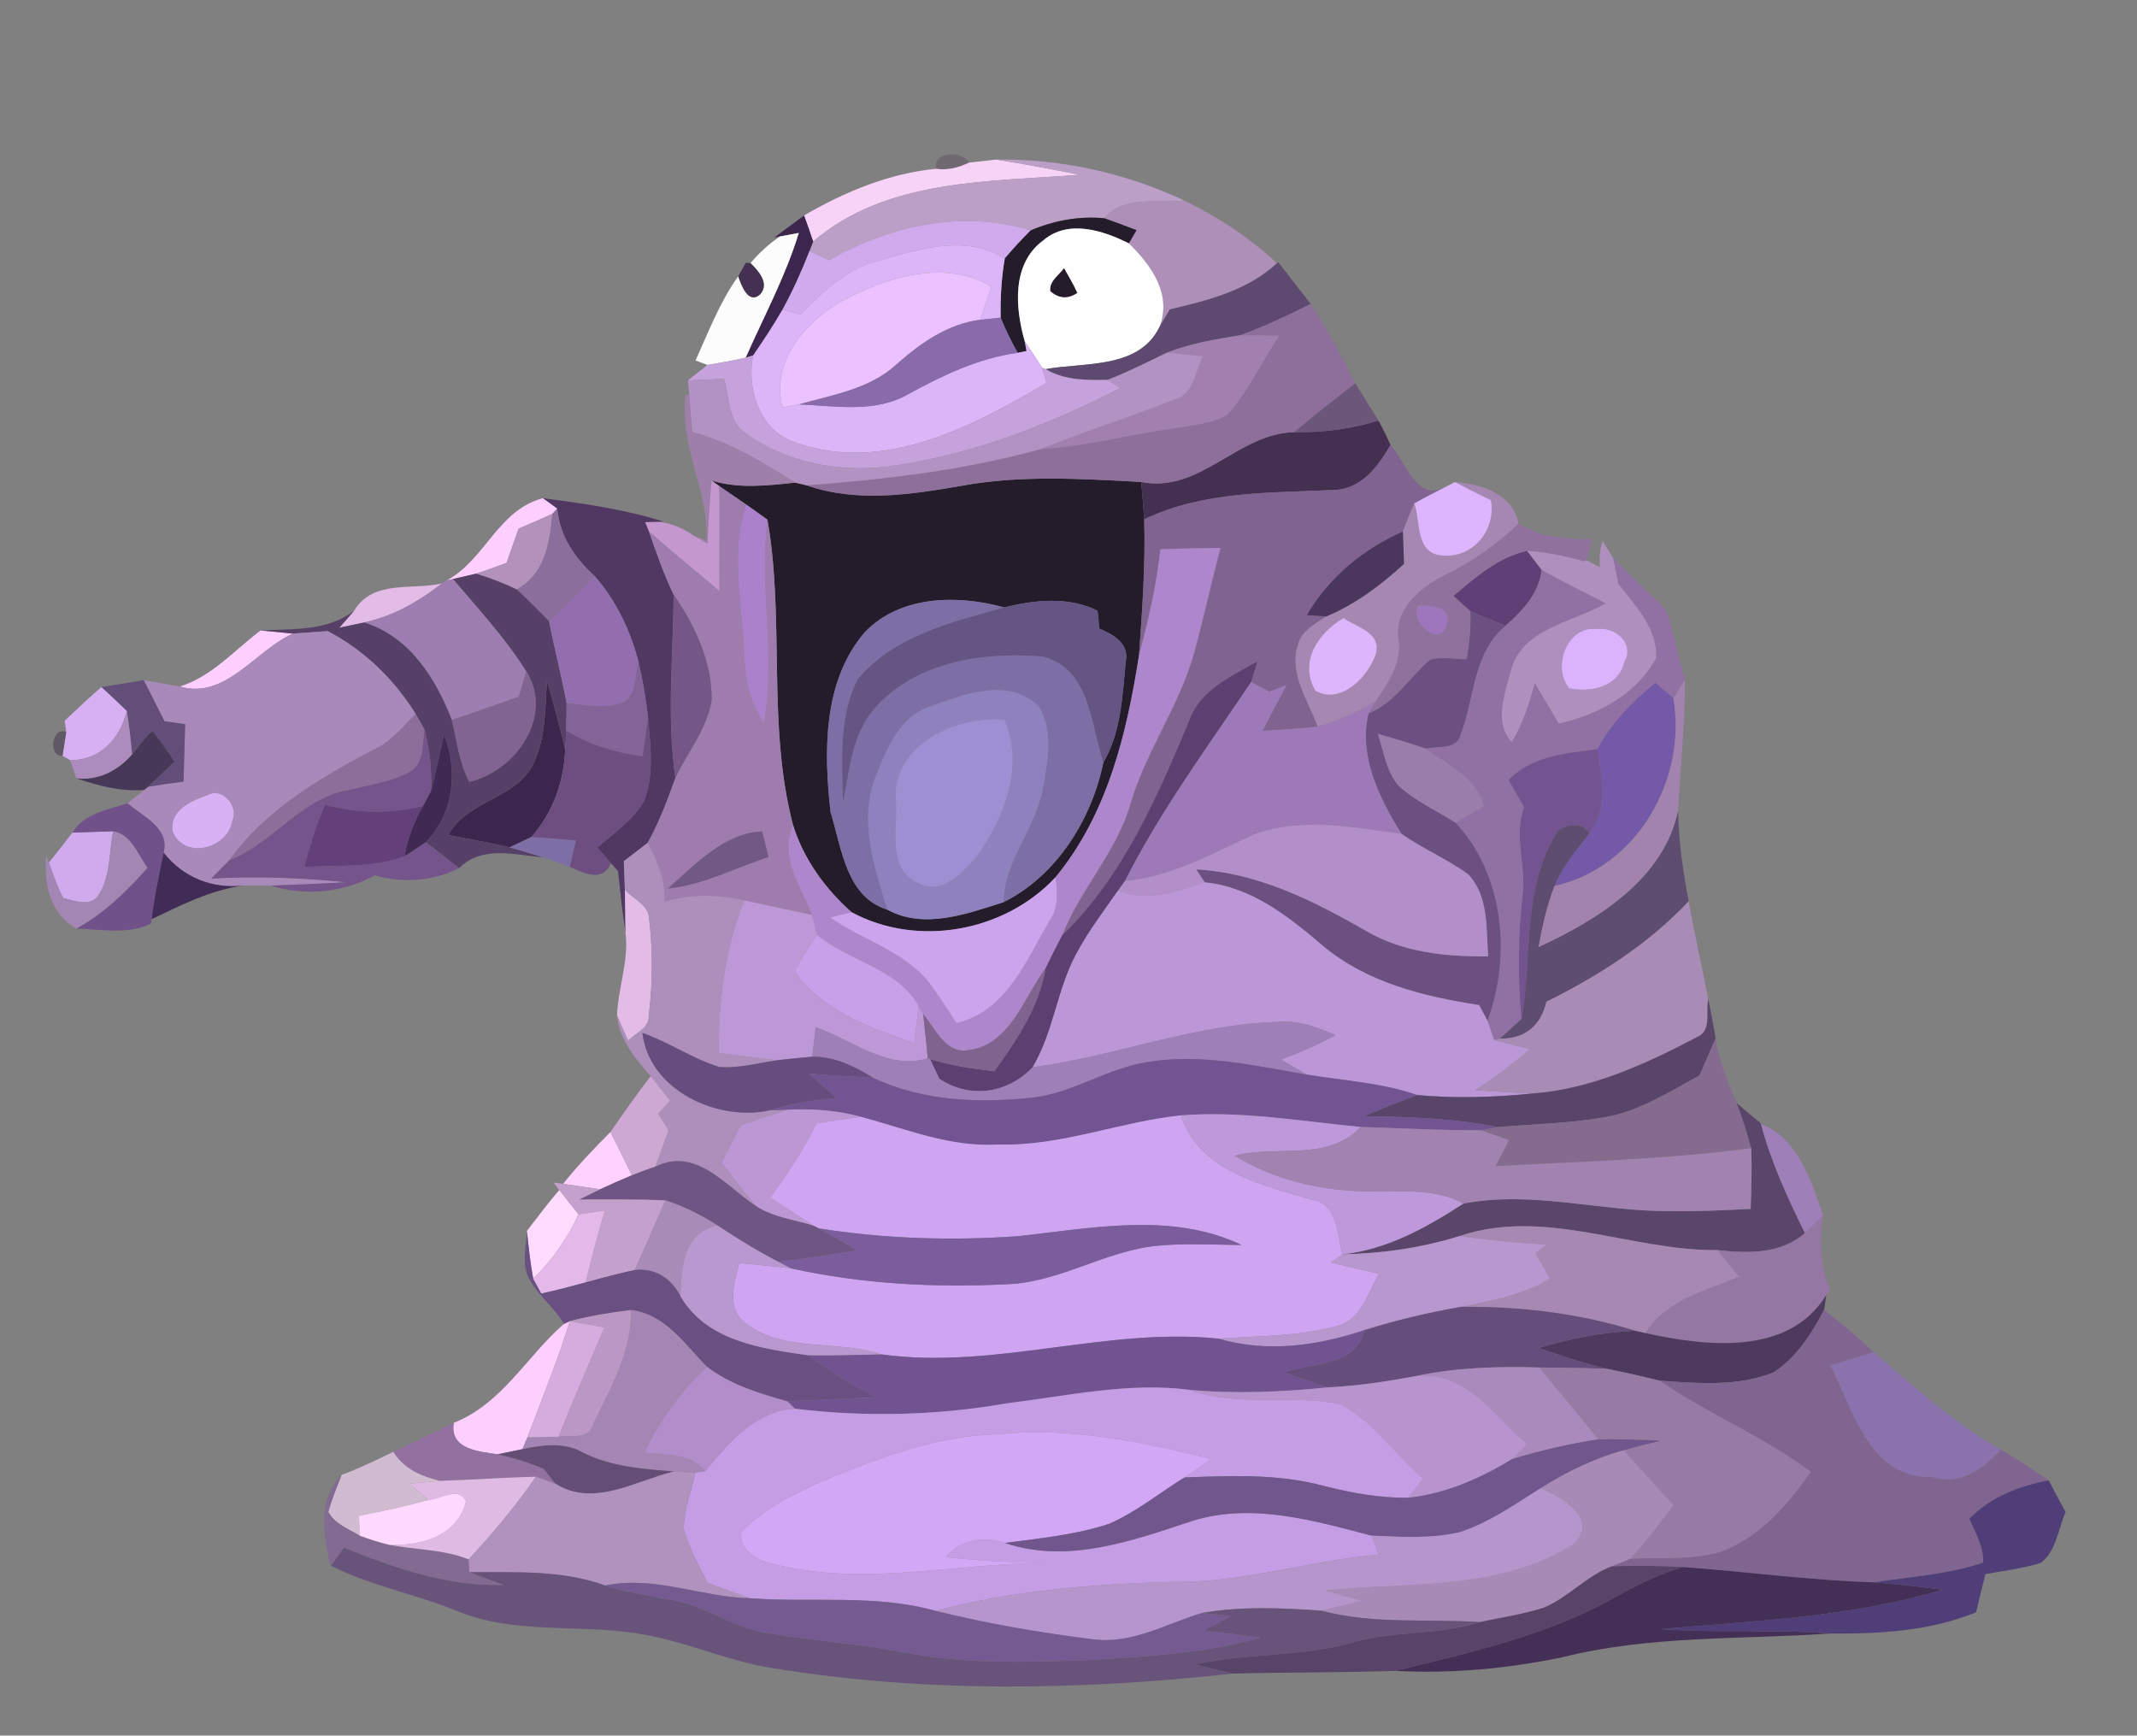 <?xml version="1.0" encoding="UTF-8" ?>
<!DOCTYPE svg PUBLIC "-//W3C//DTD SVG 1.1//EN" "http://www.w3.org/Graphics/SVG/1.1/DTD/svg11.dtd">
<svg width="229pt" height="186pt" viewBox="0 0 229 186" version="1.1" xmlns="http://www.w3.org/2000/svg">
<rect x="0" y="0" width="229" height="186" fill="#808080" stroke="none"/>
<g id="#675a679c">
<path fill="#675a67" opacity="0.61" d=" M 100.33 18.09 C 99.86 16.23 103.14 16.10 103.86 17.42 C 102.75 17.95 101.55 18.28 100.33 18.09 Z" />
</g>
<g id="#f6d3f7ff">
<path fill="#f6d3f7" opacity="1.00" d=" M 103.86 17.42 C 104.58 17.34 106.03 17.18 106.75 17.10 C 109.76 17.56 112.75 18.15 115.74 18.73 C 106.04 19.49 94.95 19.14 87.14 25.89 C 86.83 24.95 86.50 24.02 86.16 23.09 C 90.49 20.57 95.33 18.55 100.33 18.09 C 101.55 18.28 102.75 17.95 103.86 17.42 Z" />
</g>
<g id="#bc9fc6ff">
<path fill="#bc9fc6" opacity="1.00" d=" M 106.75 17.10 C 113.70 17.01 120.62 18.53 126.91 21.49 C 123.98 21.86 120.56 20.85 118.35 23.39 C 115.64 23.13 112.94 23.63 110.45 24.69 C 103.21 22.44 95.28 24.18 88.84 27.89 C 88.31 27.65 87.27 27.17 86.74 26.92 L 87.14 25.89 C 94.95 19.14 106.04 19.49 115.74 18.73 C 112.75 18.15 109.76 17.56 106.75 17.10 Z" />
</g>
<g id="#ad8fb7ff">
<path fill="#ad8fb7" opacity="1.00" d=" M 118.35 23.39 C 120.56 20.85 123.98 21.86 126.91 21.49 C 130.51 23.25 133.91 25.46 136.83 28.22 C 133.67 31.15 129.44 32.20 125.36 33.16 C 125.09 33.61 124.55 34.53 124.28 34.98 C 125.58 31.48 123.36 28.42 120.97 26.08 C 121.18 25.73 121.59 25.01 121.79 24.66 C 120.64 24.22 119.50 23.80 118.35 23.39 Z" />
</g>
<g id="#3d264dff">
<path fill="#3d264d" opacity="1.00" d=" M 82.98 25.45 C 84.04 24.66 85.10 23.88 86.16 23.09 C 86.50 24.02 86.83 24.95 87.14 25.89 L 86.74 26.92 C 85.91 29.06 84.96 31.15 83.86 33.17 C 82.89 34.86 81.81 36.48 80.71 38.09 L 79.91 38.33 C 81.86 33.90 84.18 29.62 85.60 24.96 C 85.09 25.06 84.08 25.25 83.57 25.34 L 82.98 25.45 Z" />
<path fill="#3d264d" opacity="1.00" d=" M 57.36 81.37 C 58.50 78.72 58.40 75.76 58.62 72.93 C 59.29 75.39 60.02 77.84 60.56 80.34 C 60.43 83.76 59.23 87.12 56.94 89.70 C 56.36 89.98 55.18 90.53 54.60 90.81 C 52.42 90.29 50.22 89.92 48.03 89.49 C 50.15 85.57 55.74 85.64 57.36 81.37 Z" />
</g>
<g id="#cfaaecff">
<path fill="#cfaaec" opacity="1.00" d=" M 88.84 27.89 C 95.28 24.18 103.21 22.44 110.45 24.69 C 109.49 25.66 108.55 26.66 107.67 27.71 C 103.43 25.04 98.30 26.73 93.90 28.01 C 90.59 28.89 88.13 31.35 85.78 33.70 C 85.30 33.56 84.34 33.30 83.86 33.17 C 84.96 31.15 85.91 29.06 86.74 26.92 C 87.27 27.17 88.31 27.65 88.84 27.89 Z" />
<path fill="#cfaaec" opacity="1.00" d=" M 7.75 89.23 C 9.21 89.19 10.67 89.12 12.13 89.08 C 11.68 91.29 11.86 93.77 10.66 95.75 C 9.86 97.29 8.07 96.54 6.78 96.25 C 6.14 95.04 5.70 93.73 5.23 92.45 C 6.08 91.38 6.93 90.32 7.75 89.23 Z" />
</g>
<g id="#251c2bff">
<path fill="#251c2b" opacity="1.00" d=" M 110.45 24.69 C 112.94 23.63 115.64 23.13 118.35 23.39 C 119.50 23.80 120.64 24.22 121.79 24.66 C 121.59 25.01 121.18 25.73 120.97 26.08 C 118.20 24.69 114.47 23.48 111.81 25.75 C 108.39 28.25 108.78 32.98 109.81 36.58 L 110.00 37.62 L 109.05 37.81 C 108.37 36.59 107.75 35.34 107.23 34.04 C 107.19 31.92 107.31 29.80 107.67 27.71 C 108.55 26.66 109.49 25.66 110.45 24.69 Z" />
<path fill="#251c2b" opacity="1.00" d=" M 112.55 31.21 C 112.40 30.11 113.48 29.51 114.02 28.72 C 114.51 29.60 115.04 30.47 115.45 31.39 C 114.45 32.08 113.48 32.02 112.55 31.21 Z" />
<path fill="#251c2b" opacity="1.00" d=" M 76.25 51.50 C 79.18 52.40 82.23 52.04 85.22 51.72 C 85.52 51.79 86.13 51.94 86.44 52.01 C 91.82 53.89 97.57 53.01 103.05 52.06 C 109.40 50.89 115.88 51.31 122.29 51.65 C 122.41 52.99 122.53 54.32 122.61 55.66 C 122.76 60.52 122.40 65.37 122.06 70.20 C 120.74 78.65 118.67 87.28 113.10 94.02 C 107.65 99.87 98.32 101.57 91.26 97.76 C 88.41 95.23 86.12 92.07 84.98 88.41 C 82.17 77.68 84.13 66.52 82.24 55.69 C 81.67 55.28 80.53 54.47 79.96 54.07 C 79.00 53.40 78.04 52.74 77.08 52.09 L 76.25 51.50 M 92.69 67.73 C 88.17 72.97 88.27 80.54 89.00 87.02 C 90.18 90.82 90.66 96.13 95.10 97.49 C 99.01 99.63 103.61 97.94 107.54 96.68 C 113.23 93.86 117.00 87.77 118.23 81.72 C 120.13 78.52 120.28 74.57 120.63 70.95 C 121.05 68.96 119.33 68.01 117.79 67.36 C 117.75 66.72 117.69 66.09 117.61 65.45 C 114.53 63.90 110.85 64.28 107.61 65.10 C 102.65 63.71 96.49 63.79 92.69 67.73 Z" />
</g>
<g id="#fefefeff">
<path fill="#fefefe" opacity="1.00" d=" M 111.81 25.75 C 114.47 23.48 118.20 24.69 120.97 26.08 C 123.36 28.42 125.58 31.48 124.28 34.98 C 122.09 39.59 116.21 38.80 112.04 39.56 L 111.69 39.43 C 111.07 38.47 110.45 37.52 109.81 36.58 C 108.78 32.98 108.39 28.25 111.81 25.75 M 112.55 31.21 C 113.48 32.02 114.45 32.08 115.45 31.39 C 115.04 30.47 114.51 29.60 114.02 28.72 C 113.48 29.51 112.40 30.11 112.55 31.21 Z" />
</g>
<g id="#fcfcfcff">
<path fill="#fcfcfc" opacity="1.00" d=" M 80.42 28.20 C 81.34 27.10 82.39 26.15 83.57 25.34 C 84.08 25.25 85.09 25.06 85.60 24.96 C 84.18 29.62 81.86 33.90 79.91 38.33 C 78.55 38.65 77.18 38.88 75.81 39.11 L 74.53 38.63 C 75.93 35.57 77.12 32.37 79.11 29.61 C 79.43 30.51 80.16 32.67 81.45 31.55 C 82.50 30.39 81.27 29.01 80.42 28.20 Z" />
</g>
<g id="#dcb5f9ff">
<path fill="#dcb5f9" opacity="1.00" d=" M 93.90 28.01 C 98.30 26.73 103.43 25.04 107.67 27.71 C 107.31 29.80 107.19 31.92 107.23 34.04 C 106.68 34.10 105.60 34.22 105.05 34.27 C 105.44 33.08 105.84 31.89 106.23 30.70 C 101.19 27.74 95.03 29.69 90.26 32.24 C 86.32 34.43 82.52 38.86 83.86 43.66 C 84.30 43.58 85.18 43.42 85.62 43.34 C 89.53 43.49 93.74 44.30 97.33 42.24 C 101.01 40.23 104.84 38.38 109.05 37.81 L 110.00 37.62 L 109.81 36.58 C 110.45 37.52 111.07 38.47 111.69 39.43 C 111.80 39.83 112.02 40.64 112.14 41.04 C 104.26 45.69 94.79 50.72 85.46 47.49 C 81.53 46.43 79.94 41.77 80.71 38.09 C 81.81 36.48 82.89 34.86 83.86 33.17 C 84.34 33.30 85.30 33.56 85.78 33.70 C 88.13 31.35 90.59 28.89 93.90 28.01 Z" />
</g>
<g id="#443152ff">
<path fill="#443152" opacity="1.00" d=" M 79.92 28.15 L 80.42 28.20 C 81.27 29.01 82.50 30.39 81.45 31.55 C 80.16 32.67 79.43 30.51 79.11 29.61 C 79.31 29.25 79.72 28.52 79.92 28.15 Z" />
<path fill="#443152" opacity="1.00" d=" M 138.68 46.32 C 141.74 46.35 144.78 45.98 147.71 45.07 C 148.18 45.92 148.61 46.80 149.01 47.69 C 147.70 49.97 145.84 52.46 142.94 52.51 C 136.08 52.84 128.97 52.60 122.61 55.66 C 122.53 54.32 122.41 52.99 122.29 51.65 C 128.62 52.91 132.66 46.41 138.68 46.32 Z" />
</g>
<g id="#5e4a70ff">
<path fill="#5e4a70" opacity="1.00" d=" M 136.83 28.22 L 136.98 28.10 C 138.13 29.60 139.29 31.09 140.46 32.58 C 137.97 33.81 135.46 35.03 132.84 35.94 C 130.21 36.36 127.57 36.81 125.08 37.78 C 122.97 38.80 120.88 39.86 118.69 40.71 C 116.41 40.76 114.07 40.76 112.04 39.56 C 116.21 38.80 122.09 39.59 124.28 34.98 C 124.55 34.53 125.09 33.61 125.36 33.16 C 129.44 32.20 133.67 31.15 136.83 28.22 Z" />
</g>
<g id="#ebc1ffff">
<path fill="#ebc1ff" opacity="1.00" d=" M 90.26 32.24 C 95.03 29.69 101.19 27.74 106.23 30.70 C 105.84 31.89 105.44 33.08 105.05 34.27 C 101.54 34.72 98.63 36.78 96.05 39.07 C 93.19 41.70 89.23 42.31 85.62 43.34 C 85.18 43.42 84.30 43.58 83.86 43.66 C 82.52 38.86 86.32 34.43 90.26 32.24 Z" />
</g>
<g id="#8e6f9bff">
<path fill="#8e6f9b" opacity="1.00" d=" M 132.84 35.94 C 135.46 35.03 137.97 33.81 140.46 32.58 C 142.24 35.30 143.72 38.20 145.24 41.07 C 143.02 42.78 140.82 44.51 138.68 46.32 C 132.66 46.41 128.62 52.91 122.29 51.65 C 115.88 51.31 109.40 50.89 103.05 52.06 C 97.57 53.01 91.82 53.89 86.44 52.01 C 94.92 51.38 103.38 50.39 111.60 48.11 C 116.75 47.81 121.73 46.39 126.84 45.76 C 128.42 45.45 130.12 45.31 131.52 44.44 C 133.79 41.92 135.22 38.78 137.07 35.97 C 135.66 35.94 134.25 35.93 132.84 35.94 Z" />
</g>
<g id="#896aaaff">
<path fill="#896aaa" opacity="1.00" d=" M 96.05 39.07 C 98.63 36.78 101.54 34.72 105.05 34.27 C 105.60 34.22 106.68 34.10 107.23 34.04 C 107.75 35.34 108.37 36.59 109.05 37.81 C 104.84 38.38 101.01 40.23 97.33 42.24 C 93.74 44.30 89.53 43.49 85.62 43.34 C 89.23 42.31 93.19 41.70 96.05 39.07 Z" />
</g>
<g id="#a180b0ff">
<path fill="#a180b0" opacity="1.00" d=" M 125.08 37.78 C 127.57 36.81 130.21 36.36 132.84 35.94 C 134.25 35.93 135.66 35.94 137.07 35.97 C 135.22 38.78 133.79 41.92 131.52 44.44 C 130.12 45.31 128.42 45.45 126.84 45.76 C 121.73 46.39 116.75 47.81 111.60 48.11 C 116.32 46.20 121.18 44.68 125.91 42.80 C 127.94 42.23 128.07 39.79 128.92 38.18 C 127.64 38.04 126.36 37.91 125.08 37.78 Z" />
</g>
<g id="#c5a2dcff">
<path fill="#c5a2dc" opacity="1.00" d=" M 75.81 39.11 C 77.18 38.88 78.55 38.65 79.91 38.33 L 80.71 38.09 C 79.94 41.77 81.53 46.43 85.46 47.49 C 94.79 50.72 104.26 45.69 112.14 41.04 C 112.02 40.64 111.80 39.83 111.69 39.43 L 112.04 39.56 C 114.07 40.76 116.41 40.76 118.69 40.71 C 119.04 40.93 119.73 41.36 120.07 41.58 C 112.49 45.47 104.43 48.63 95.97 49.88 C 90.37 50.78 84.34 49.71 79.73 46.32 C 77.96 44.99 78.18 42.50 77.57 40.60 C 76.29 40.66 75.00 40.71 73.72 40.77 C 74.24 40.35 75.29 39.52 75.81 39.11 Z" />
</g>
<g id="#b291c3ff">
<path fill="#b291c3" opacity="1.00" d=" M 118.69 40.71 C 120.88 39.86 122.97 38.80 125.08 37.78 C 126.36 37.91 127.64 38.04 128.92 38.18 C 128.07 39.79 127.94 42.23 125.91 42.80 C 121.18 44.68 116.32 46.20 111.60 48.11 C 103.38 50.39 94.92 51.38 86.44 52.01 C 86.13 51.94 85.52 51.79 85.22 51.72 C 81.72 49.55 78.19 47.34 74.16 46.31 C 74.06 44.98 73.96 43.65 73.85 42.32 L 73.72 40.77 C 75.00 40.71 76.29 40.66 77.57 40.60 C 78.18 42.50 77.96 44.99 79.73 46.32 C 84.34 49.71 90.37 50.78 95.97 49.88 C 104.43 48.63 112.49 45.47 120.07 41.58 C 119.73 41.36 119.04 40.93 118.69 40.71 Z" />
</g>
<g id="#6a5479f0">
<path fill="#6a5479" opacity="0.94" d=" M 145.24 41.07 C 146.06 42.41 146.87 43.74 147.71 45.07 C 144.78 45.98 141.74 46.35 138.68 46.32 C 140.82 44.51 143.02 42.78 145.24 41.07 Z" />
</g>
<g id="#9d7fa9ff">
<path fill="#9d7fa9" opacity="1.00" d=" M 73.47 42.33 L 73.85 42.32 C 73.96 43.65 74.06 44.98 74.16 46.31 C 78.19 47.34 81.72 49.55 85.22 51.72 C 82.23 52.04 79.18 52.40 76.25 51.50 C 76.05 53.76 75.91 56.01 75.82 58.27 C 75.43 58.05 74.66 57.59 74.27 57.36 L 75.71 57.91 C 75.93 52.51 72.77 47.75 73.47 42.33 Z" />
</g>
<g id="#816391ff">
<path fill="#816391" opacity="1.00" d=" M 142.94 52.51 C 145.84 52.46 147.70 49.97 149.01 47.69 C 150.72 49.57 151.84 54.05 155.09 52.08 C 153.91 52.69 152.72 53.29 151.56 53.95 C 151.11 54.94 150.70 55.95 150.33 56.97 C 146.06 58.85 142.40 61.87 140.04 65.92 C 140.55 65.96 141.58 66.03 142.09 66.07 C 140.93 66.87 139.44 67.59 139.09 69.11 C 138.09 72.19 140.20 75.08 141.21 77.87 C 139.24 78.09 137.26 78.20 135.29 78.33 C 136.13 76.68 136.99 75.04 137.87 73.41 C 137.41 73.59 136.49 73.95 136.02 74.12 C 135.54 73.87 134.56 73.36 134.07 73.10 C 134.24 72.55 134.57 71.44 134.74 70.88 C 131.98 72.46 128.66 73.90 127.48 77.11 C 124.04 85.37 120.36 93.92 113.82 100.24 C 115.77 95.27 119.65 91.31 121.14 86.14 C 122.80 80.46 126.42 75.60 127.98 69.89 C 129.00 66.19 129.80 62.43 130.79 58.72 C 128.64 58.73 126.49 58.78 124.35 58.86 C 123.93 62.71 123.06 66.47 122.06 70.20 C 122.40 65.37 122.76 60.52 122.61 55.66 C 128.97 52.60 136.08 52.84 142.94 52.51 Z" />
</g>
<g id="#a587b2ff">
<path fill="#a587b2" opacity="1.00" d=" M 155.90 51.66 C 158.75 51.87 162.09 52.91 162.74 56.12 C 160.37 58.38 157.68 60.26 154.73 61.69 C 152.24 62.95 149.51 65.21 149.85 68.29 C 150.33 70.93 148.81 73.14 147.39 75.19 C 145.43 76.30 143.38 77.28 141.21 77.87 C 140.20 75.08 138.09 72.19 139.09 69.11 C 139.44 67.59 140.93 66.87 142.09 66.07 C 145.23 64.77 147.96 62.71 150.45 60.43 C 150.42 59.57 150.36 57.83 150.33 56.97 C 150.70 55.95 151.11 54.94 151.56 53.95 C 152.22 55.83 151.67 59.17 154.33 59.51 C 157.74 59.97 160.33 56.92 159.77 53.61 C 158.47 52.97 157.18 52.32 155.90 51.66 M 140.95 74.02 C 143.68 75.59 146.68 72.50 147.47 69.98 C 148.00 67.74 145.31 67.21 143.96 66.23 C 141.26 67.85 139.15 70.89 140.95 74.02 Z" />
</g>
<g id="#c597cffd">
<path fill="#c597cf" opacity="1.00" d=" M 75.82 58.27 C 75.91 56.01 76.05 53.76 76.25 51.50 L 77.08 52.09 C 77.16 55.84 77.06 59.60 77.10 63.36 C 74.59 61.21 72.02 59.14 69.54 56.96 C 69.43 56.71 69.22 56.21 69.12 55.95 C 69.47 55.94 70.17 55.92 70.53 55.91 C 71.89 56.07 73.13 56.55 74.27 57.36 C 74.66 57.59 75.43 58.05 75.82 58.27 Z" />
</g>
<g id="#ddb5ffff">
<path fill="#ddb5ff" opacity="1.00" d=" M 155.09 52.08 L 155.90 51.66 C 157.18 52.32 158.47 52.97 159.77 53.61 C 160.33 56.92 157.74 59.97 154.33 59.51 C 151.67 59.17 152.22 55.83 151.56 53.95 C 152.72 53.29 153.91 52.69 155.09 52.08 Z" />
</g>
<g id="#513863ff">
<path fill="#513863" opacity="1.00" d=" M 58.17 53.39 C 62.51 53.95 66.89 54.57 71.08 55.89 L 70.53 55.91 C 70.17 55.92 69.47 55.94 69.12 55.95 C 69.22 56.21 69.43 56.71 69.54 56.96 C 70.34 59.24 71.13 61.53 72.18 63.71 C 72.16 70.26 71.41 76.82 72.38 83.35 C 71.53 85.73 70.64 88.11 69.41 90.32 C 68.77 90.81 67.49 91.80 66.85 92.29 C 66.89 93.30 66.92 94.31 66.96 95.32 C 66.98 96.87 67.01 98.42 67.03 99.98 C 66.70 97.77 66.46 95.56 66.22 93.34 L 65.47 92.51 C 65.11 92.09 64.37 91.25 64.00 90.84 C 65.74 89.27 67.79 87.93 68.99 85.89 C 70.13 83.00 69.69 79.82 69.43 76.82 C 69.22 74.84 68.87 72.87 68.42 70.93 C 67.56 67.56 66.01 64.34 63.71 61.72 C 61.58 59.80 59.99 57.44 59.71 54.51 C 59.32 54.23 58.55 53.67 58.17 53.39 Z" />
</g>
<g id="#9e7daeff">
<path fill="#9e7dae" opacity="1.00" d=" M 77.08 52.09 C 78.04 52.74 79.00 53.40 79.96 54.07 C 78.24 59.25 79.52 64.68 79.75 69.97 C 79.83 72.60 80.30 75.24 81.86 77.43 C 83.18 70.20 81.32 62.91 82.24 55.69 C 84.13 66.52 82.17 77.68 84.98 88.41 C 83.48 91.85 85.81 94.94 87.01 98.04 C 84.60 97.54 82.18 97.01 79.77 96.49 C 76.94 95.84 74.00 95.78 71.21 96.64 C 71.35 94.36 70.44 92.28 69.41 90.32 C 70.64 88.11 71.53 85.73 72.38 83.35 C 73.70 80.59 75.78 78.10 76.27 75.01 C 76.29 70.88 74.48 67.04 72.18 63.71 C 71.13 61.53 70.34 59.24 69.54 56.96 C 72.02 59.14 74.59 61.21 77.10 63.36 C 77.06 59.60 77.16 55.84 77.08 52.09 M 71.57 95.22 C 75.37 94.85 78.77 93.00 82.36 91.85 C 82.18 91.16 81.84 89.79 81.67 89.10 C 77.59 89.27 74.47 92.66 71.57 95.22 Z" />
</g>
<g id="#fdcfffff">
<path fill="#fdcfff" opacity="1.00" d=" M 47.87 62.20 C 51.99 59.99 53.34 54.67 58.17 53.39 C 58.55 53.67 59.32 54.23 59.71 54.51 L 59.19 55.07 C 58.00 55.62 56.79 56.13 55.58 56.65 C 55.14 57.87 54.71 59.09 54.29 60.32 C 53.20 60.72 52.12 61.12 51.01 61.48 C 50.40 61.62 49.17 61.91 48.55 62.05 L 47.87 62.20 Z" />
<path fill="#fdcfff" opacity="1.00" d=" M 19.27 73.57 C 22.68 72.52 25.14 69.66 27.93 67.56 C 28.80 67.65 30.53 67.82 31.40 67.90 C 27.35 69.69 24.18 75.02 19.27 73.57 Z" />
<path fill="#fdcfff" opacity="1.00" d=" M 60.44 141.87 L 61.06 141.58 C 59.77 145.81 58.07 149.89 56.52 154.03 C 56.39 154.35 56.12 154.99 55.99 155.30 C 55.33 155.44 53.99 155.71 53.32 155.85 C 51.32 155.55 48.16 155.34 48.62 152.48 C 53.81 150.44 56.44 145.34 60.44 141.87 Z" />
</g>
<g id="#b291baff">
<path fill="#b291ba" opacity="1.00" d=" M 55.58 56.65 C 56.79 56.13 58.00 55.62 59.19 55.07 C 58.91 58.21 58.40 61.51 55.37 63.17 C 53.97 62.49 52.50 61.94 51.01 61.48 C 52.12 61.12 53.20 60.72 54.29 60.32 C 54.71 59.09 55.14 57.87 55.58 56.65 Z" />
</g>
<g id="#8b6e9bff">
<path fill="#8b6e9b" opacity="1.00" d=" M 59.19 55.07 L 59.71 54.51 C 59.99 57.44 61.58 59.80 63.71 61.72 C 62.13 63.37 60.51 65.00 58.84 66.57 C 57.70 65.42 56.57 64.26 55.37 63.17 C 58.40 61.51 58.91 58.21 59.19 55.07 Z" />
</g>
<g id="#ab81cbff">
<path fill="#ab81cb" opacity="1.00" d=" M 79.75 69.97 C 79.52 64.68 78.24 59.25 79.96 54.07 C 80.53 54.47 81.67 55.28 82.24 55.69 C 81.32 62.91 83.18 70.20 81.86 77.43 C 80.30 75.24 79.83 72.60 79.75 69.97 Z" />
</g>
<g id="#90719eff">
<path fill="#90719e" opacity="1.00" d=" M 154.73 61.69 C 157.68 60.26 160.37 58.38 162.74 56.12 C 165.07 57.56 167.88 57.82 170.56 57.79 C 170.43 58.36 170.16 59.49 170.03 60.05 L 169.74 60.14 C 167.74 59.62 165.72 59.14 163.65 59.04 C 160.54 59.73 158.13 61.88 155.77 63.86 C 156.22 64.27 157.11 65.09 157.56 65.50 C 157.66 67.23 157.46 68.96 157.17 70.66 C 155.87 70.64 154.55 70.39 153.27 70.68 C 151.03 72.58 149.50 75.33 146.64 76.47 L 147.39 75.19 C 148.81 73.14 150.33 70.93 149.85 68.29 C 149.51 65.21 152.24 62.95 154.73 61.69 M 151.94 64.89 C 151.02 66.68 154.45 69.58 155.05 66.87 C 155.65 64.93 153.18 64.86 151.94 64.89 Z" />
</g>
<g id="#4b365eff">
<path fill="#4b365e" opacity="1.00" d=" M 140.04 65.92 C 142.40 61.87 146.06 58.85 150.33 56.97 C 150.36 57.83 150.42 59.57 150.45 60.43 C 147.96 62.71 145.23 64.77 142.09 66.07 C 141.58 66.03 140.55 65.96 140.04 65.92 Z" />
</g>
<g id="#ad86ccff">
<path fill="#ad86cc" opacity="1.00" d=" M 124.35 58.86 C 126.49 58.78 128.64 58.73 130.79 58.72 C 129.80 62.43 129.00 66.19 127.98 69.89 C 126.42 75.60 122.80 80.46 121.14 86.14 C 119.65 91.31 115.77 95.27 113.82 100.24 C 113.21 101.40 112.63 102.57 112.05 103.75 C 109.67 106.97 108.21 112.11 103.60 112.56 C 101.27 112.86 100.19 110.16 98.93 108.69 C 98.80 108.47 98.56 108.03 98.44 107.81 C 96.18 103.74 90.96 103.04 87.56 100.17 C 87.42 99.64 87.15 98.57 87.01 98.04 C 85.81 94.94 83.48 91.85 84.98 88.41 C 86.12 92.07 88.41 95.23 91.26 97.76 C 90.68 97.90 89.52 98.17 88.94 98.31 C 92.62 100.90 97.47 102.08 100.06 106.00 C 100.92 107.19 101.71 108.42 102.50 109.65 C 107.87 108.36 109.97 102.93 112.49 98.65 C 113.46 97.27 113.33 95.59 113.10 94.02 C 118.67 87.28 120.74 78.65 122.06 70.20 C 123.06 66.47 123.93 62.71 124.35 58.86 Z" />
</g>
<g id="#5f3f75ff">
<path fill="#5f3f75" opacity="1.00" d=" M 155.77 63.86 C 158.13 61.88 160.54 59.73 163.65 59.04 C 164.04 59.55 164.82 60.57 165.21 61.08 C 164.90 63.62 163.17 65.45 161.33 67.06 C 160.07 66.55 158.80 66.06 157.56 65.50 C 157.11 65.09 156.22 64.27 155.77 63.86 Z" />
</g>
<g id="#ae8fbeff">
<path fill="#ae8fbe" opacity="1.00" d=" M 163.65 59.04 C 165.72 59.14 167.74 59.62 169.74 60.14 L 170.03 60.05 C 170.38 60.23 171.10 60.60 171.45 60.79 C 171.37 59.84 171.42 58.90 171.74 57.99 L 172.87 59.80 C 173.02 60.49 173.30 61.87 173.44 62.57 C 175.26 64.91 177.66 67.36 177.48 70.55 C 175.33 74.43 171.24 76.64 167.03 77.55 C 166.18 76.12 165.32 74.68 164.48 73.24 C 163.86 75.42 163.19 77.61 162.00 79.55 C 160.06 77.43 161.22 74.41 161.86 72.00 C 162.98 67.33 168.47 66.71 172.05 64.66 C 169.76 63.48 167.44 62.37 165.21 61.08 C 164.82 60.57 164.04 59.55 163.65 59.04 M 171.19 67.41 C 167.90 66.99 166.28 71.49 168.15 73.77 C 170.53 74.22 173.45 73.63 174.07 70.92 C 175.21 68.98 173.08 67.14 171.19 67.41 Z" />
</g>
<g id="#9171a3ff">
<path fill="#9171a3" opacity="1.00" d=" M 172.87 59.80 C 174.67 61.75 176.70 63.46 178.51 65.40 C 179.44 67.80 179.82 70.37 180.57 72.83 C 180.26 73.33 179.63 74.33 179.32 74.84 C 178.84 74.42 177.89 73.60 177.41 73.18 C 174.91 75.15 172.70 77.49 171.17 80.29 C 167.80 80.72 164.16 81.00 161.66 83.60 C 162.21 84.56 162.77 85.52 163.32 86.49 C 162.17 89.62 163.61 92.83 163.16 96.02 C 162.68 100.39 162.62 104.79 163.06 109.17 C 162.29 109.90 161.51 110.62 160.70 111.31 L 160.10 111.45 C 159.93 110.93 159.58 109.90 159.40 109.39 C 161.95 102.41 161.18 93.76 155.97 88.16 C 156.98 87.57 158.00 86.98 159.03 86.39 C 158.25 83.32 155.11 82.00 152.80 80.23 C 154.10 79.90 156.16 80.41 156.54 78.66 C 158.03 74.76 157.84 69.93 161.33 67.06 C 163.17 65.45 164.90 63.62 165.21 61.08 C 167.44 62.37 169.76 63.48 172.05 64.66 C 168.47 66.71 162.98 67.33 161.86 72.00 C 161.22 74.41 160.06 77.43 162.00 79.55 C 163.19 77.61 163.86 75.42 164.48 73.24 C 165.32 74.68 166.18 76.12 167.03 77.55 C 171.24 76.64 175.33 74.43 177.48 70.55 C 177.66 67.36 175.26 64.91 173.44 62.57 C 173.30 61.87 173.02 60.49 172.87 59.80 Z" />
</g>
<g id="#e2bbe6fc">
<path fill="#e2bbe6" opacity="1.00" d=" M 37.95 65.45 C 39.98 62.07 44.12 63.28 47.37 62.52 C 44.88 64.45 42.13 66.04 39.02 66.71 C 38.36 66.85 37.03 67.13 36.36 67.27 C 36.76 66.81 37.56 65.91 37.95 65.45 Z" />
<path fill="#e2bbe6" opacity="1.00" d=" M 66.96 95.32 C 67.74 96.28 69.29 96.82 69.52 98.15 C 69.98 101.70 69.95 105.32 69.52 108.87 C 69.55 110.23 68.09 110.72 67.30 111.53 C 67.00 110.86 66.42 109.51 66.12 108.84 C 66.22 105.87 67.40 102.99 67.03 99.98 C 67.01 98.42 66.98 96.87 66.96 95.32 Z" />
</g>
<g id="#9e7eb1ff">
<path fill="#9e7eb1" opacity="1.00" d=" M 47.37 62.52 L 47.87 62.20 L 48.55 62.05 C 51.27 65.26 54.15 68.36 56.40 71.94 C 56.20 72.62 55.79 73.98 55.59 74.66 C 53.20 75.50 50.81 76.34 48.42 77.16 C 46.68 72.68 43.87 68.21 39.02 66.71 C 42.13 66.04 44.88 64.45 47.37 62.52 Z" />
</g>
<g id="#564068ff">
<path fill="#564068" opacity="1.00" d=" M 48.55 62.05 C 49.17 61.91 50.40 61.62 51.01 61.48 C 52.50 61.94 53.97 62.49 55.37 63.17 C 56.57 64.26 57.70 65.42 58.84 66.57 C 59.40 69.52 60.18 72.43 60.72 75.38 C 60.71 76.11 60.69 77.57 60.67 78.30 C 60.64 78.81 60.59 79.83 60.56 80.34 C 60.02 77.84 59.29 75.39 58.62 72.93 C 58.40 75.76 58.50 78.72 57.36 81.37 C 55.74 85.64 50.15 85.57 48.03 89.49 C 50.22 89.92 52.42 90.29 54.60 90.81 C 55.81 91.14 57.03 91.50 58.23 91.89 C 55.16 91.62 51.67 90.56 49.19 93.04 C 48.00 92.11 46.81 91.19 45.63 90.26 C 48.61 87.19 49.13 82.63 47.58 78.73 C 47.11 80.75 46.73 82.79 46.18 84.79 C 46.30 82.57 46.04 80.34 45.49 78.19 C 45.25 77.77 44.78 76.93 44.54 76.51 C 42.21 72.77 39.02 69.67 35.11 67.63 C 33.87 67.72 32.64 67.81 31.40 67.90 C 30.53 67.82 28.80 67.65 27.93 67.56 C 31.37 67.38 35.05 67.67 37.95 65.45 C 37.56 65.91 36.76 66.81 36.36 67.27 C 37.03 67.13 38.36 66.85 39.02 66.71 C 43.87 68.21 46.68 72.68 48.42 77.16 C 48.97 79.37 49.19 81.73 50.29 83.77 C 55.16 82.69 59.41 76.82 56.40 71.94 C 54.15 68.36 51.27 65.26 48.55 62.05 Z" />
</g>
<g id="#926eaeff">
<path fill="#926eae" opacity="1.00" d=" M 58.84 66.57 C 60.51 65.00 62.13 63.37 63.71 61.72 C 66.01 64.34 67.56 67.56 68.42 70.93 C 67.94 72.47 68.36 74.91 66.34 75.39 C 64.53 76.05 62.58 75.47 60.72 75.38 C 60.18 72.43 59.40 69.52 58.84 66.57 Z" />
</g>
<g id="#755787ff">
<path fill="#755787" opacity="1.00" d=" M 72.18 63.71 C 74.48 67.04 76.29 70.88 76.27 75.01 C 75.78 78.10 73.70 80.59 72.38 83.35 C 71.41 76.82 72.16 70.26 72.18 63.71 Z" />
</g>
<g id="#7d6ea5ff">
<path fill="#7d6ea5" opacity="1.00" d=" M 92.69 67.73 C 96.49 63.79 102.65 63.71 107.61 65.10 C 102.01 66.66 95.77 68.14 91.89 72.82 C 89.86 76.90 90.23 81.58 90.33 86.00 C 91.05 82.49 91.29 78.55 93.84 75.78 C 98.24 70.87 105.44 69.83 111.69 70.35 C 116.79 71.57 116.90 77.64 118.23 81.72 C 117.00 87.77 113.23 93.86 107.54 96.68 C 107.60 92.29 110.90 88.90 111.71 84.69 C 112.26 81.78 112.95 78.39 111.32 75.71 C 108.16 72.57 103.42 74.34 99.83 75.66 C 96.50 76.64 95.07 80.11 93.90 83.05 C 91.95 87.77 93.66 92.89 95.10 97.49 C 90.66 96.13 90.18 90.82 89.00 87.02 C 88.27 80.54 88.17 72.97 92.69 67.73 Z" />
<path fill="#7d6ea5" opacity="1.00" d=" M 54.60 90.81 C 55.18 90.53 56.36 89.98 56.94 89.70 C 58.54 89.78 60.13 89.93 61.72 90.07 C 61.50 91.02 61.28 91.96 61.06 92.91 C 60.12 92.54 59.18 92.20 58.23 91.89 C 57.03 91.50 55.81 91.14 54.60 90.81 Z" />
</g>
<g id="#655585ff">
<path fill="#655585" opacity="1.00" d=" M 107.61 65.10 C 110.85 64.28 114.53 63.90 117.61 65.45 C 117.69 66.09 117.75 66.72 117.79 67.36 C 119.33 68.01 121.05 68.96 120.63 70.95 C 120.28 74.57 120.13 78.52 118.23 81.72 C 116.90 77.64 116.79 71.57 111.69 70.35 C 105.44 69.83 98.24 70.87 93.84 75.78 C 91.29 78.55 91.05 82.49 90.33 86.00 C 90.23 81.58 89.86 76.90 91.89 72.82 C 95.77 68.14 102.01 66.66 107.61 65.10 Z" />
</g>
<g id="#9d76bbff">
<path fill="#9d76bb" opacity="1.00" d=" M 151.94 64.89 C 153.18 64.86 155.65 64.93 155.05 66.87 C 154.45 69.58 151.02 66.68 151.94 64.89 Z" />
</g>
<g id="#6b5081ff">
<path fill="#6b5081" opacity="1.00" d=" M 157.56 65.50 C 158.80 66.06 160.07 66.55 161.33 67.06 C 157.84 69.93 158.03 74.76 156.54 78.66 C 156.16 80.41 154.10 79.90 152.80 80.23 C 151.10 79.66 149.38 79.14 147.65 78.65 C 148.28 80.51 148.54 82.62 149.84 84.17 C 151.64 85.84 153.91 86.85 155.97 88.16 C 161.18 93.76 161.95 102.41 159.40 109.39 C 159.18 108.97 158.72 108.13 158.50 107.71 C 152.53 106.79 146.42 105.30 141.70 101.31 C 138.05 98.19 134.06 95.04 129.10 94.56 C 128.87 94.21 128.42 93.51 128.19 93.17 C 134.76 93.53 140.70 96.50 146.30 99.71 C 150.27 102.08 154.94 102.53 159.47 102.49 C 159.25 99.51 159.55 96.01 157.31 93.68 C 155.06 92.04 152.46 90.97 150.19 89.36 C 147.82 85.56 145.57 81.08 146.64 76.47 C 149.50 75.33 151.03 72.58 153.27 70.68 C 154.55 70.39 155.87 70.64 157.17 70.66 C 157.46 68.96 157.66 67.23 157.56 65.50 Z" />
</g>
<g id="#ddb5fcff">
<path fill="#ddb5fc" opacity="1.00" d=" M 140.95 74.02 C 139.15 70.89 141.26 67.85 143.96 66.23 C 145.31 67.21 148.00 67.74 147.47 69.98 C 146.68 72.50 143.68 75.59 140.95 74.02 Z" />
</g>
<g id="#dbb3fcff">
<path fill="#dbb3fc" opacity="1.00" d=" M 171.19 67.41 C 173.08 67.14 175.21 68.98 174.07 70.92 C 173.45 73.63 170.53 74.22 168.15 73.77 C 166.28 71.49 167.90 66.99 171.19 67.41 Z" />
</g>
<g id="#a989baff">
<path fill="#a989ba" opacity="1.00" d=" M 31.40 67.90 C 32.64 67.81 33.87 67.72 35.11 67.63 C 39.02 69.67 42.21 72.77 44.54 76.51 C 43.38 77.66 42.33 78.97 40.95 79.86 C 34.91 83.00 28.60 86.55 24.58 92.19 C 23.93 92.84 23.29 93.50 22.64 94.15 C 27.47 93.88 32.32 94.06 37.13 94.55 C 34.43 94.69 31.72 94.82 29.01 94.91 C 28.28 94.91 26.80 94.90 26.07 94.90 C 22.72 95.27 19.63 94.03 17.54 91.38 C 18.20 88.70 15.34 87.53 13.68 86.09 C 14.12 85.73 15.01 85.01 15.45 84.65 C 15.56 84.56 15.77 84.40 15.88 84.31 C 17.14 84.11 18.41 83.92 19.67 83.76 C 19.72 81.71 19.78 79.66 19.84 77.61 C 19.10 77.50 18.37 77.40 17.63 77.29 C 16.88 75.82 16.14 74.36 15.40 72.89 C 16.37 73.06 18.31 73.40 19.27 73.57 C 24.18 75.02 27.35 69.69 31.40 67.90 M 22.28 85.19 C 20.49 85.85 18.13 86.79 18.52 89.14 C 19.82 92.21 24.47 90.89 24.90 87.93 C 25.59 86.44 23.84 84.34 22.28 85.19 Z" />
</g>
<g id="#846398ff">
<path fill="#846398" opacity="1.00" d=" M 68.42 70.93 C 68.87 72.87 69.22 74.84 69.43 76.82 C 69.26 78.24 69.07 79.66 68.86 81.07 C 65.98 80.65 63.16 79.83 60.67 78.30 C 60.69 77.57 60.71 76.11 60.72 75.38 C 62.58 75.47 64.53 76.05 66.34 75.39 C 68.36 74.91 67.94 72.47 68.42 70.93 Z" />
</g>
<g id="#5e3f71ff">
<path fill="#5e3f71" opacity="1.00" d=" M 127.48 77.11 C 128.66 73.90 131.98 72.46 134.74 70.88 C 134.57 71.44 134.24 72.55 134.07 73.10 C 129.38 80.08 124.37 86.87 120.56 94.40 C 120.38 94.65 120.01 95.16 119.83 95.41 C 118.27 97.64 116.62 99.82 115.33 102.23 C 113.26 106.08 112.91 110.60 110.66 114.37 C 107.97 117.19 103.94 117.79 100.66 115.61 C 100.41 115.09 99.92 114.03 99.67 113.51 C 101.91 114.20 104.23 114.53 106.55 114.80 C 108.97 111.44 111.35 107.93 112.05 103.75 C 112.63 102.57 113.21 101.40 113.82 100.24 C 120.36 93.92 124.04 85.37 127.48 77.11 Z" />
</g>
<g id="#826492ff">
<path fill="#826492" opacity="1.00" d=" M 56.40 71.94 C 59.41 76.82 55.16 82.69 50.29 83.77 C 49.19 81.73 48.97 79.37 48.42 77.16 C 50.81 76.34 53.20 75.50 55.59 74.66 C 55.79 73.98 56.20 72.62 56.40 71.94 Z" />
</g>
<g id="#634e79ff">
<path fill="#634e79" opacity="1.00" d=" M 10.86 73.63 C 12.37 73.38 13.89 73.14 15.40 72.89 C 16.14 74.36 16.88 75.82 17.63 77.29 C 18.37 77.40 19.10 77.50 19.84 77.61 C 19.78 79.66 19.72 81.71 19.67 83.76 C 18.41 83.92 17.14 84.11 15.88 84.31 C 16.84 83.42 17.77 82.51 18.71 81.61 C 17.95 80.50 17.19 79.39 16.34 78.33 C 15.48 79.05 14.87 80.00 14.16 80.85 C 14.00 79.29 13.85 77.74 13.59 76.20 C 12.69 75.33 11.78 74.47 10.86 73.63 Z" />
</g>
<g id="#9d79b7ff">
<path fill="#9d79b7" opacity="1.00" d=" M 134.07 73.10 C 134.56 73.36 135.54 73.87 136.02 74.12 C 136.49 73.95 137.41 73.59 137.87 73.41 C 136.99 75.04 136.13 76.68 135.29 78.33 C 137.26 78.20 139.24 78.09 141.21 77.87 C 143.38 77.28 145.43 76.30 147.39 75.19 L 146.64 76.47 C 145.57 81.08 147.82 85.56 150.19 89.36 C 144.99 88.65 139.51 87.55 134.42 89.40 C 129.95 91.43 125.55 93.98 120.56 94.40 C 124.37 86.87 129.38 80.08 134.07 73.10 Z" />
</g>
<g id="#7359a7ff">
<path fill="#7359a7" opacity="1.00" d=" M 171.17 80.29 C 172.70 77.49 174.91 75.15 177.41 73.18 C 177.89 73.60 178.84 74.42 179.32 74.84 C 180.81 83.55 175.41 93.00 166.56 94.96 C 167.47 92.85 168.93 91.07 170.34 89.29 C 172.37 86.71 171.60 83.26 171.17 80.29 Z" />
</g>
<g id="#a183adff">
<path fill="#a183ad" opacity="1.00" d=" M 180.57 72.83 C 180.58 77.51 180.06 82.20 179.83 86.89 C 178.31 94.19 171.18 98.63 164.85 101.51 C 165.25 99.29 165.74 97.07 166.56 94.96 C 175.41 93.00 180.81 83.55 179.32 74.84 C 179.63 74.33 180.26 73.33 180.57 72.83 Z" />
</g>
<g id="#d6b0f2ff">
<path fill="#d6b0f2" opacity="1.00" d=" M 6.93 77.24 C 8.22 76.01 9.52 74.79 10.86 73.63 C 11.78 74.47 12.69 75.33 13.59 76.20 C 12.84 79.17 10.78 81.46 7.53 81.47 L 6.70 81.00 C 6.80 80.36 7.00 79.09 7.10 78.45 L 6.93 77.24 Z" />
</g>
<g id="#8e82beff">
<path fill="#8e82be" opacity="1.00" d=" M 99.83 75.66 C 103.42 74.34 108.16 72.57 111.32 75.71 C 112.95 78.39 112.26 81.78 111.71 84.69 C 110.90 88.90 107.60 92.29 107.54 96.68 C 103.61 97.94 99.01 99.63 95.10 97.49 C 93.66 92.89 91.95 87.77 93.90 83.05 C 95.07 80.11 96.50 76.64 99.83 75.66 M 96.01 85.99 C 96.19 88.87 95.03 93.15 98.35 94.62 C 100.98 96.01 103.15 93.49 104.74 91.72 C 107.65 87.49 109.80 82.17 107.63 77.12 C 102.46 76.62 95.37 79.92 96.01 85.99 Z" />
</g>
<g id="#ab8cbdfe">
<path fill="#ab8cbd" opacity="1.00" d=" M 13.59 76.20 C 13.85 77.74 14.00 79.29 14.16 80.85 C 12.65 82.60 10.53 83.70 8.17 83.41 C 8.01 82.92 7.69 81.95 7.53 81.47 C 10.78 81.46 12.84 79.17 13.59 76.20 Z" />
</g>
<g id="#8d6e9bff">
<path fill="#8d6e9b" opacity="1.00" d=" M 40.95 79.86 C 42.33 78.97 43.38 77.66 44.54 76.51 C 44.78 76.93 45.25 77.77 45.49 78.19 C 45.25 79.78 45.49 81.94 43.77 82.80 C 41.87 83.81 39.71 84.07 37.66 84.61 C 32.38 85.34 29.36 90.33 24.58 92.19 C 28.60 86.55 34.91 83.00 40.95 79.86 Z" />
</g>
<g id="#6e4e80ff">
<path fill="#6e4e80" opacity="1.00" d=" M 69.43 76.82 C 69.69 79.82 70.13 83.00 68.99 85.89 C 67.79 87.93 65.74 89.27 64.00 90.84 C 64.37 91.25 65.11 92.09 65.47 92.51 C 64.51 94.65 62.57 93.53 61.06 92.91 C 61.28 91.96 61.50 91.02 61.72 90.07 C 60.13 89.93 58.54 89.78 56.94 89.70 C 59.23 87.12 60.43 83.76 60.56 80.34 C 60.59 79.83 60.64 78.81 60.67 78.30 C 63.16 79.83 65.98 80.65 68.86 81.07 C 69.07 79.66 69.26 78.24 69.43 76.82 Z" />
</g>
<g id="#9c8fd2ff">
<path fill="#9c8fd2" opacity="1.00" d=" M 96.01 85.99 C 95.37 79.92 102.46 76.62 107.63 77.12 C 109.80 82.17 107.65 87.49 104.74 91.72 C 103.15 93.49 100.98 96.01 98.35 94.62 C 95.03 93.15 96.19 88.87 96.01 85.99 Z" />
</g>
<g id="#4b3f5197">
<path fill="#4b3f51" opacity="0.59" d=" M 6.70 81.00 C 5.09 81.12 5.57 77.76 7.10 78.45 C 7.00 79.09 6.80 80.36 6.70 81.00 Z" />
</g>
<g id="#483858ff">
<path fill="#483858" opacity="1.00" d=" M 14.16 80.85 C 14.87 80.00 15.48 79.05 16.34 78.33 C 17.19 79.39 17.95 80.50 18.71 81.61 C 17.77 82.51 16.84 83.42 15.88 84.31 C 15.77 84.40 15.56 84.56 15.45 84.65 C 12.95 84.87 10.51 84.19 8.17 83.41 C 10.53 83.70 12.65 82.60 14.16 80.85 Z" />
</g>
<g id="#74548aff">
<path fill="#74548a" opacity="1.00" d=" M 45.49 78.19 C 46.04 80.34 46.30 82.57 46.18 84.79 C 45.97 85.18 45.56 85.97 45.35 86.36 C 41.88 87.27 38.27 87.13 34.82 86.26 C 33.87 88.40 33.20 90.65 32.60 92.92 C 36.18 92.68 39.92 93.06 43.34 91.76 C 43.91 91.38 45.06 90.64 45.63 90.26 C 46.81 91.19 48.00 92.11 49.19 93.04 C 46.39 94.44 43.15 94.68 40.16 93.80 C 36.78 95.68 32.71 96.06 29.01 94.91 C 31.72 94.82 34.43 94.69 37.13 94.55 C 32.32 94.06 27.47 93.88 22.64 94.15 C 23.29 93.50 23.93 92.84 24.58 92.19 C 29.36 90.33 32.38 85.34 37.66 84.61 C 39.71 84.07 41.87 83.81 43.77 82.80 C 45.49 81.94 45.25 79.78 45.49 78.19 Z" />
</g>
<g id="#402a53ff">
<path fill="#402a53" opacity="1.00" d=" M 46.18 84.79 C 46.73 82.79 47.11 80.75 47.58 78.73 C 49.13 82.63 48.61 87.19 45.63 90.26 C 45.06 90.64 43.91 91.38 43.34 91.76 C 43.69 89.85 44.34 88.01 45.35 86.36 C 45.56 85.97 45.97 85.18 46.18 84.79 Z" />
</g>
<g id="#9a7dabff">
<path fill="#9a7dab" opacity="1.00" d=" M 147.65 78.65 C 149.38 79.14 151.10 79.66 152.80 80.23 C 155.11 82.00 158.25 83.32 159.03 86.39 C 158.00 86.98 156.98 87.57 155.97 88.16 C 153.91 86.85 151.64 85.84 149.84 84.17 C 148.54 82.62 148.28 80.51 147.65 78.65 Z" />
</g>
<g id="#745391ff">
<path fill="#745391" opacity="1.00" d=" M 161.66 83.60 C 164.16 81.00 167.80 80.72 171.17 80.29 C 171.60 83.26 172.37 86.71 170.34 89.29 C 169.51 88.11 168.06 88.23 166.98 89.00 C 163.05 95.01 164.22 102.45 163.06 109.17 C 162.62 104.79 162.68 100.39 163.16 96.02 C 163.61 92.83 162.17 89.62 163.32 86.49 C 162.77 85.52 162.21 84.56 161.66 83.60 Z" />
</g>
<g id="#d8b1f5ff">
<path fill="#d8b1f5" opacity="1.00" d=" M 22.28 85.19 C 23.84 84.34 25.59 86.44 24.90 87.93 C 24.47 90.89 19.82 92.21 18.52 89.14 C 18.13 86.79 20.49 85.85 22.28 85.19 Z" />
</g>
<g id="#715189ff">
<path fill="#715189" opacity="1.00" d=" M 7.75 89.23 C 9.03 87.16 11.55 86.78 13.68 86.09 C 15.34 87.53 18.20 88.70 17.54 91.38 C 17.05 93.74 16.53 96.10 16.25 98.50 L 16.19 98.98 C 13.65 100.20 10.86 99.58 8.17 99.51 C 11.15 97.90 13.56 95.50 15.80 93.00 C 14.75 91.56 14.11 89.47 12.13 89.08 C 10.67 89.12 9.21 89.19 7.75 89.23 Z" />
</g>
<g id="#64407aff">
<path fill="#64407a" opacity="1.00" d=" M 34.82 86.26 C 38.27 87.13 41.88 87.27 45.35 86.36 C 44.34 88.01 43.69 89.85 43.34 91.76 C 39.92 93.06 36.18 92.68 32.60 92.92 C 33.20 90.65 33.87 88.40 34.82 86.26 Z" />
</g>
<g id="#5f4c71ff">
<path fill="#5f4c71" opacity="1.00" d=" M 164.85 101.51 C 171.18 98.63 178.31 94.19 179.83 86.89 C 179.88 90.15 180.35 93.39 180.96 96.59 C 176.65 101.18 171.31 104.57 165.71 107.36 C 165.13 109.93 163.38 111.36 160.70 111.31 C 161.51 110.62 162.29 109.90 163.06 109.17 C 164.22 102.45 163.05 95.01 166.98 89.00 C 168.06 88.23 169.51 88.11 170.34 89.29 C 168.93 91.07 167.47 92.85 166.56 94.96 C 165.74 97.07 165.25 99.29 164.85 101.51 Z" />
</g>
<g id="#b28fc8ff">
<path fill="#b28fc8" opacity="1.00" d=" M 134.42 89.40 C 139.51 87.55 144.99 88.65 150.19 89.36 C 152.46 90.97 155.06 92.04 157.31 93.68 C 159.55 96.01 159.25 99.51 159.47 102.49 C 154.94 102.53 150.27 102.08 146.30 99.71 C 140.70 96.50 134.76 93.53 128.19 93.17 C 128.42 93.51 128.87 94.21 129.10 94.56 C 126.09 95.49 122.93 96.76 119.83 95.41 C 120.01 95.16 120.38 94.65 120.56 94.40 C 125.55 93.98 129.95 91.43 134.42 89.40 Z" />
</g>
<g id="#a586b6f7">
<path fill="#a586b6" opacity="0.97" d=" M 12.13 89.08 C 14.11 89.47 14.75 91.56 15.80 93.00 C 13.56 95.50 11.15 97.90 8.17 99.51 C 5.29 97.86 4.71 94.69 4.95 91.64 L 5.23 92.45 C 5.70 93.73 6.14 95.04 6.78 96.25 C 8.07 96.54 9.86 97.29 10.66 95.75 C 11.86 93.77 11.68 91.29 12.13 89.08 Z" />
</g>
<g id="#715885ff">
<path fill="#715885" opacity="1.00" d=" M 71.57 95.22 C 74.47 92.66 77.59 89.27 81.67 89.10 C 81.84 89.79 82.18 91.16 82.36 91.85 C 78.77 93.00 75.37 94.85 71.57 95.22 Z" />
</g>
<g id="#ae8fbcff">
<path fill="#ae8fbc" opacity="1.00" d=" M 66.85 92.29 C 67.49 91.80 68.77 90.81 69.41 90.32 C 70.44 92.28 71.35 94.36 71.21 96.64 C 74.00 95.78 76.94 95.84 79.77 96.49 C 77.66 101.67 77.00 107.29 77.01 112.84 C 79.11 113.11 81.20 113.40 83.30 113.62 C 81.23 113.92 79.16 114.51 77.06 114.34 C 74.18 113.44 71.68 111.69 68.84 110.69 C 69.56 116.84 76.90 120.24 82.51 118.98 L 84.32 118.93 C 82.67 119.46 81.03 120.03 79.38 120.59 C 78.70 121.92 78.02 123.26 77.34 124.59 C 78.52 126.15 79.69 127.73 80.96 129.22 C 77.71 127.05 74.59 122.90 70.23 125.02 C 70.70 123.73 71.16 122.43 71.63 121.14 C 71.26 120.54 70.89 119.94 70.53 119.35 C 70.84 119.00 71.48 118.30 71.80 117.95 C 71.11 117.07 70.42 116.20 69.73 115.33 C 68.07 113.43 66.39 111.46 66.12 108.84 C 66.42 109.51 67.00 110.86 67.30 111.53 C 68.09 110.72 69.55 110.23 69.52 108.87 C 69.95 105.32 69.98 101.70 69.52 98.15 C 69.29 96.82 67.74 96.28 66.96 95.32 C 66.92 94.31 66.89 93.30 66.85 92.29 Z" />
</g>
<g id="#412b57ff">
<path fill="#412b57" opacity="1.00" d=" M 16.25 98.50 C 16.53 96.10 17.05 93.74 17.54 91.38 C 19.63 94.03 22.72 95.27 26.07 94.90 C 22.56 95.38 19.41 97.00 16.25 98.50 Z" />
</g>
<g id="#cca4edff">
<path fill="#cca4ed" opacity="1.00" d=" M 91.26 97.76 C 98.32 101.57 107.65 99.87 113.10 94.02 C 113.33 95.59 113.46 97.27 112.49 98.65 C 109.97 102.93 107.87 108.36 102.50 109.65 C 101.71 108.42 100.92 107.19 100.06 106.00 C 97.47 102.08 92.62 100.90 88.94 98.31 C 89.52 98.17 90.68 97.90 91.26 97.76 Z" />
</g>
<g id="#bc97d8ff">
<path fill="#bc97d8" opacity="1.00" d=" M 119.83 95.41 C 122.93 96.76 126.09 95.49 129.10 94.56 C 134.06 95.04 138.05 98.19 141.70 101.31 C 146.42 105.30 152.53 106.79 158.50 107.71 C 158.72 108.13 159.18 108.97 159.40 109.39 C 159.58 109.90 159.93 110.93 160.10 111.45 C 161.38 111.77 162.66 112.10 163.94 112.43 C 162.10 114.05 160.14 115.51 158.08 116.83 C 160.11 116.95 162.13 117.10 164.16 117.19 C 160.08 117.60 155.96 117.73 151.87 117.35 C 148.05 116.03 144.00 115.81 140.04 115.16 C 139.11 114.64 138.20 114.09 137.29 113.55 C 139.27 112.79 141.23 111.96 143.09 110.93 C 141.17 110.09 139.15 109.31 137.02 109.51 C 128.02 109.74 119.54 113.20 110.66 114.37 C 112.91 110.60 113.26 106.08 115.33 102.23 C 116.62 99.82 118.27 97.64 119.83 95.41 Z" />
</g>
<g id="#bd98d6ff">
<path fill="#bd98d6" opacity="1.00" d=" M 77.01 112.84 C 77.00 107.29 77.66 101.67 79.77 96.49 C 82.18 97.01 84.60 97.54 87.01 98.04 C 87.15 98.57 87.42 99.64 87.56 100.17 C 86.70 101.45 85.83 102.72 85.15 104.10 C 88.10 108.36 93.28 110.14 97.96 111.78 C 98.14 110.46 98.30 109.14 98.44 107.81 C 98.56 108.03 98.80 108.47 98.93 108.69 C 99.11 110.26 99.27 111.84 99.42 113.42 C 95.12 114.73 91.30 111.43 87.42 110.09 C 87.33 110.88 87.14 112.45 87.04 113.24 C 85.79 113.35 84.55 113.47 83.30 113.62 C 81.20 113.40 79.11 113.11 77.01 112.84 Z" />
</g>
<g id="#a98cb6ff">
<path fill="#a98cb6" opacity="1.00" d=" M 165.71 107.36 C 171.31 104.57 176.65 101.18 180.96 96.59 C 181.56 100.10 182.38 103.56 183.06 107.06 C 182.77 108.34 183.45 110.44 181.94 111.10 C 176.39 114.01 170.51 116.74 164.16 117.19 C 162.13 117.10 160.11 116.95 158.08 116.83 C 160.14 115.51 162.10 114.05 163.94 112.43 C 162.66 112.10 161.38 111.77 160.10 111.45 L 160.70 111.31 C 163.38 111.36 165.13 109.93 165.71 107.36 Z" />
</g>
<g id="#c89fe9ff">
<path fill="#c89fe9" opacity="1.00" d=" M 85.15 104.10 C 85.83 102.72 86.70 101.45 87.56 100.17 C 90.96 103.04 96.18 103.74 98.44 107.81 C 98.30 109.14 98.14 110.46 97.96 111.78 C 93.28 110.14 88.10 108.36 85.15 104.10 Z" />
</g>
<g id="#80638fff">
<path fill="#80638f" opacity="1.00" d=" M 103.60 112.56 C 108.21 112.11 109.67 106.97 112.05 103.75 C 111.35 107.93 108.97 111.44 106.55 114.80 C 104.23 114.53 101.91 114.20 99.67 113.51 L 99.42 113.42 C 99.27 111.84 99.11 110.26 98.93 108.69 C 100.19 110.16 101.27 112.86 103.60 112.56 Z" />
</g>
<g id="#5a456aff">
<path fill="#5a456a" opacity="1.00" d=" M 183.06 107.06 C 183.34 108.46 183.61 109.86 183.85 111.27 C 183.27 112.60 182.69 113.92 182.12 115.25 C 178.89 117.01 175.70 119.08 172.02 119.72 C 168.21 120.40 164.33 120.46 160.49 120.79 C 155.75 119.84 150.92 119.68 146.11 119.62 C 148.02 118.83 149.93 118.06 151.87 117.35 C 155.96 117.73 160.08 117.60 164.16 117.19 C 170.51 116.74 176.39 114.01 181.94 111.10 C 183.45 110.44 182.77 108.34 183.06 107.06 Z" />
</g>
<g id="#9e7fb8ff">
<path fill="#9e7fb8" opacity="1.00" d=" M 87.42 110.09 C 91.30 111.43 95.12 114.73 99.42 113.42 L 99.67 113.51 C 99.92 114.03 100.41 115.09 100.66 115.61 C 103.94 117.79 107.97 117.19 110.66 114.37 C 119.54 113.20 128.02 109.74 137.02 109.51 C 139.15 109.31 141.17 110.09 143.09 110.93 C 141.23 111.96 139.27 112.79 137.29 113.55 C 138.20 114.09 139.11 114.64 140.04 115.16 C 134.41 114.20 128.68 112.85 122.95 113.82 C 118.76 114.45 115.15 117.01 110.95 117.59 C 105.10 118.25 98.96 118.06 93.56 115.50 C 91.58 114.27 89.44 113.21 87.04 113.24 C 87.14 112.45 87.33 110.88 87.42 110.09 Z" />
<path fill="#9e7fb8" opacity="1.00" d=" M 188.69 120.45 C 192.69 121.96 194.08 126.57 195.36 130.25 C 194.72 130.89 194.07 131.52 193.41 132.15 C 191.53 128.38 189.78 124.53 188.69 120.45 Z" />
</g>
<g id="#674d7fff">
<path fill="#674d7f" opacity="1.00" d=" M 68.84 110.69 C 71.68 111.69 74.18 113.44 77.06 114.34 C 79.16 114.51 81.23 113.92 83.30 113.62 C 84.55 113.47 85.79 113.35 87.04 113.24 C 89.44 113.21 91.58 114.27 93.56 115.50 C 91.27 115.37 88.98 115.25 86.70 115.06 C 87.68 115.93 88.67 116.80 89.67 117.67 C 87.24 117.86 84.84 118.28 82.51 118.98 C 76.90 120.24 69.56 116.84 68.84 110.69 Z" />
</g>
<g id="#856c8fff">
<path fill="#856c8f" opacity="1.00" d=" M 182.12 115.25 C 182.69 113.92 183.27 112.60 183.85 111.27 C 184.22 113.70 185.16 115.96 186.10 118.21 C 186.71 119.79 187.22 121.41 187.66 123.05 C 178.58 124.26 169.38 124.47 160.24 124.98 C 160.72 124.05 161.21 123.12 161.70 122.19 C 160.69 121.83 159.68 121.47 158.66 121.12 L 160.49 120.79 C 164.33 120.46 168.21 120.40 172.02 119.72 C 175.70 119.08 178.89 117.01 182.12 115.25 Z" />
</g>
<g id="#725492ff">
<path fill="#725492" opacity="1.00" d=" M 110.95 117.59 C 115.15 117.01 118.76 114.45 122.95 113.82 C 128.68 112.85 134.41 114.20 140.04 115.16 C 144.00 115.81 148.05 116.03 151.87 117.35 C 149.93 118.06 148.02 118.83 146.11 119.62 C 150.92 119.68 155.75 119.84 160.49 120.79 L 158.66 121.12 C 154.38 121.15 150.09 120.90 145.81 120.77 C 139.40 120.16 133.00 119.02 126.55 119.53 C 119.96 120.21 113.66 122.87 106.96 122.65 C 101.86 122.98 97.10 120.98 92.28 119.69 C 89.69 118.97 86.99 118.79 84.32 118.93 L 82.51 118.98 C 84.84 118.28 87.24 117.86 89.67 117.67 C 88.67 116.80 87.68 115.93 86.70 115.06 C 88.98 115.25 91.27 115.37 93.56 115.50 C 98.96 118.06 105.10 118.25 110.95 117.59 Z" />
</g>
<g id="#cda8d3ff">
<path fill="#cda8d3" opacity="1.00" d=" M 69.73 115.33 C 70.42 116.20 71.11 117.07 71.80 117.95 C 71.48 118.30 70.84 119.00 70.53 119.35 C 70.89 119.94 71.26 120.54 71.63 121.14 C 71.16 122.43 70.70 123.73 70.23 125.02 C 69.38 125.31 68.54 125.62 67.70 125.96 C 66.95 124.40 66.19 122.86 65.41 121.32 C 66.82 119.30 68.21 117.27 69.73 115.33 Z" />
</g>
<g id="#5a466bff">
<path fill="#5a466b" opacity="1.00" d=" M 186.10 118.21 C 186.94 118.94 187.79 119.64 188.66 120.35 L 188.69 120.45 C 189.78 124.53 191.53 128.38 193.41 132.15 C 190.80 134.43 187.26 134.33 184.03 133.97 C 174.77 134.06 165.54 129.37 156.38 132.47 C 152.32 133.74 148.10 134.33 143.86 134.42 C 148.65 133.91 152.85 131.55 156.82 128.98 C 164.21 127.56 171.55 129.84 178.96 129.79 C 181.84 129.84 184.72 129.70 187.60 129.55 C 187.67 127.38 187.75 125.21 187.66 123.05 C 187.22 121.41 186.71 119.79 186.10 118.21 Z" />
</g>
<g id="#bb97d4ff">
<path fill="#bb97d4" opacity="1.00" d=" M 84.32 118.93 C 86.99 118.79 89.69 118.97 92.28 119.69 C 90.69 119.88 89.10 120.13 87.52 120.39 C 86.09 123.18 84.43 125.85 82.53 128.35 C 84.08 129.32 85.61 130.32 87.14 131.34 C 85.06 130.71 82.80 130.45 80.96 129.22 C 79.69 127.73 78.52 126.15 77.34 124.59 C 78.02 123.26 78.70 121.92 79.38 120.59 C 81.03 120.03 82.67 119.46 84.32 118.93 Z" />
</g>
<g id="#cfa5f2ff">
<path fill="#cfa5f2" opacity="1.00" d=" M 87.52 120.39 C 89.10 120.13 90.69 119.88 92.28 119.69 C 97.10 120.98 101.86 122.98 106.96 122.65 C 113.66 122.87 119.96 120.21 126.55 119.53 C 128.49 125.55 135.32 126.99 140.64 128.58 C 143.39 129.01 143.28 132.33 143.86 134.42 C 143.56 134.64 142.96 135.08 142.65 135.31 C 144.36 135.71 146.07 136.10 147.78 136.50 C 146.55 138.58 145.85 141.55 143.15 142.14 C 139.07 143.24 134.78 143.15 130.59 143.46 C 118.49 142.21 106.62 146.81 94.49 145.15 C 89.81 143.57 84.19 144.95 80.08 141.94 C 77.74 140.33 78.64 137.59 79.22 135.35 C 81.05 135.53 82.87 135.69 84.70 135.91 C 92.35 137.61 100.25 138.02 108.06 137.62 C 113.65 137.37 118.49 134.03 124.03 133.50 C 127.02 133.21 130.04 133.40 133.05 133.42 C 125.53 129.84 116.97 131.63 109.05 132.48 C 101.95 132.98 94.77 132.76 87.74 131.64 C 87.59 131.56 87.29 131.42 87.14 131.34 C 85.61 130.32 84.08 129.32 82.53 128.35 C 84.43 125.85 86.09 123.18 87.52 120.39 Z" />
</g>
<g id="#bd98dbff">
<path fill="#bd98db" opacity="1.00" d=" M 126.55 119.53 C 133.00 119.02 139.40 120.16 145.81 120.77 C 142.30 124.55 136.81 122.67 132.32 123.85 C 136.41 126.38 141.21 127.53 145.98 127.66 C 149.61 127.87 153.49 127.12 156.82 128.98 C 152.85 131.55 148.65 133.91 143.86 134.42 C 143.28 132.33 143.39 129.01 140.64 128.58 C 135.32 126.99 128.49 125.55 126.55 119.53 Z" />
</g>
<g id="#a182b0ff">
<path fill="#a182b0" opacity="1.00" d=" M 145.81 120.77 C 150.09 120.90 154.38 121.15 158.66 121.12 C 159.68 121.47 160.69 121.83 161.70 122.19 C 161.21 123.12 160.72 124.05 160.24 124.98 C 169.38 124.47 178.58 124.26 187.66 123.05 C 187.75 125.21 187.67 127.38 187.60 129.55 C 184.72 129.70 181.84 129.84 178.96 129.79 C 171.55 129.84 164.21 127.56 156.82 128.98 C 153.49 127.12 149.61 127.87 145.98 127.66 C 141.21 127.53 136.41 126.38 132.32 123.85 C 136.81 122.67 142.30 124.55 145.81 120.77 Z" />
</g>
<g id="#ffd1ffff">
<path fill="#ffd1ff" opacity="1.00" d=" M 60.34 126.87 C 61.90 124.91 63.64 123.09 65.41 121.32 C 66.19 122.86 66.95 124.40 67.70 125.96 C 66.56 126.43 65.43 126.93 64.31 127.45 C 63.32 127.31 61.33 127.01 60.34 126.87 Z" />
</g>
<g id="#6f5584ff">
<path fill="#6f5584" opacity="1.00" d=" M 70.23 125.02 C 74.59 122.90 77.71 127.05 80.96 129.22 C 82.80 130.45 85.06 130.71 87.14 131.34 C 87.29 131.42 87.59 131.56 87.74 131.64 C 89.13 132.40 90.50 133.19 91.87 133.99 C 89.06 134.45 86.24 134.90 83.41 135.23 C 81.15 134.06 78.99 132.72 76.87 131.32 C 75.13 130.20 73.27 129.27 71.31 128.64 C 68.22 128.50 65.14 128.55 62.05 128.55 C 62.80 128.18 63.55 127.81 64.31 127.45 C 65.43 126.93 66.56 126.43 67.70 125.96 C 68.54 125.62 69.38 125.31 70.23 125.02 Z" />
</g>
<g id="#c4a0ccff">
<path fill="#c4a0cc" opacity="1.00" d=" M 59.32 126.73 L 60.34 126.87 C 61.33 127.01 63.32 127.31 64.31 127.45 C 63.55 127.81 62.80 128.18 62.05 128.55 C 65.14 128.55 68.22 128.50 71.31 128.64 C 70.23 131.13 69.14 133.62 68.03 136.10 C 66.26 136.48 64.51 136.95 62.77 137.43 C 63.37 134.84 64.05 132.27 64.82 129.73 C 64.11 129.83 62.70 130.03 61.99 130.14 C 61.29 129.28 60.60 128.41 59.93 127.53 L 59.32 126.73 Z" />
</g>
<g id="#ffdbffff">
<path fill="#ffdbff" opacity="1.00" d=" M 56.46 131.92 C 57.60 130.44 58.71 128.95 59.93 127.53 C 60.60 128.41 61.29 129.28 61.99 130.14 C 60.83 132.73 59.15 135.05 57.14 137.06 C 56.82 135.36 56.65 133.64 56.46 131.92 Z" />
</g>
<g id="#a98bb7ff">
<path fill="#a98bb7" opacity="1.00" d=" M 71.31 128.64 C 73.27 129.27 75.13 130.20 76.87 131.32 C 73.21 132.12 73.02 135.82 72.91 138.89 C 71.93 136.99 70.23 135.87 68.03 136.10 C 69.14 133.62 70.23 131.13 71.31 128.64 Z" />
</g>
<g id="#e4b8e9ff">
<path fill="#e4b8e9" opacity="1.00" d=" M 61.99 130.14 C 62.70 130.03 64.11 129.83 64.82 129.73 C 64.05 132.27 63.37 134.84 62.77 137.43 C 61.18 137.86 59.60 138.28 58.00 138.63 C 57.78 138.24 57.35 137.45 57.14 137.06 C 59.15 135.05 60.83 132.73 61.99 130.14 Z" />
</g>
<g id="#9577a3ff">
<path fill="#9577a3" opacity="1.00" d=" M 195.36 130.25 C 194.95 132.96 195.09 135.72 196.11 138.29 L 195.71 138.77 C 191.68 145.36 182.80 144.28 176.33 142.87 C 178.51 139.30 182.76 138.33 186.36 136.82 C 185.58 135.86 184.81 134.91 184.03 133.97 C 187.26 134.33 190.80 134.43 193.41 132.15 C 194.07 131.52 194.72 130.89 195.36 130.25 Z" />
</g>
<g id="#7b5d9dff">
<path fill="#7b5d9d" opacity="1.00" d=" M 109.05 132.48 C 116.97 131.63 125.53 129.84 133.05 133.42 C 130.04 133.40 127.02 133.21 124.03 133.50 C 118.49 134.03 113.65 137.37 108.06 137.62 C 100.25 138.02 92.35 137.61 84.70 135.91 L 83.41 135.23 C 86.24 134.90 89.06 134.45 91.87 133.99 C 90.50 133.19 89.13 132.40 87.74 131.64 C 94.77 132.76 101.95 132.98 109.05 132.48 Z" />
</g>
<g id="#a688b2ff">
<path fill="#a688b2" opacity="1.00" d=" M 156.38 132.47 C 165.54 129.37 174.77 134.06 184.03 133.97 C 184.81 134.91 185.58 135.86 186.36 136.82 C 182.76 138.33 178.51 139.30 176.33 142.87 C 176.05 142.80 175.50 142.68 175.22 142.61 C 169.19 140.73 162.89 139.99 156.58 140.05 C 159.85 139.39 163.20 138.78 166.10 137.04 C 165.58 136.13 165.06 135.21 164.55 134.30 C 164.84 134.06 165.43 133.59 165.73 133.35 C 162.60 133.23 159.48 132.88 156.38 132.47 Z" />
</g>
<g id="#694f82ff">
<path fill="#694f82" opacity="1.00" d=" M 56.82 137.24 C 55.79 135.64 56.42 133.68 56.46 131.92 C 56.65 133.64 56.82 135.36 57.14 137.06 C 57.35 137.45 57.78 138.24 58.00 138.63 C 59.60 138.28 61.18 137.86 62.77 137.43 C 64.51 136.95 66.26 136.48 68.03 136.10 C 70.23 135.87 71.93 136.99 72.91 138.89 C 75.71 143.74 81.67 144.54 86.69 145.25 C 88.97 147.00 91.43 148.48 94.00 149.76 C 90.79 149.85 87.58 150.05 84.36 150.17 C 81.35 149.33 78.29 148.40 75.76 146.48 C 73.37 144.06 71.30 140.84 67.62 140.39 C 65.41 140.66 63.21 141.01 61.06 141.58 L 60.44 141.87 C 59.43 140.17 57.80 138.95 56.82 137.24 Z" />
</g>
<g id="#b997cfff">
<path fill="#b997cf" opacity="1.00" d=" M 72.91 138.89 C 73.02 135.82 73.21 132.12 76.87 131.32 C 78.99 132.72 81.15 134.06 83.41 135.23 L 84.70 135.91 C 82.87 135.69 81.05 135.53 79.22 135.35 C 78.64 137.59 77.74 140.33 80.08 141.94 C 84.19 144.95 89.81 143.57 94.49 145.15 C 91.89 145.20 89.29 145.31 86.69 145.25 C 81.67 144.54 75.71 143.74 72.91 138.89 Z" />
</g>
<g id="#b896ceff">
<path fill="#b896ce" opacity="1.00" d=" M 143.86 134.42 C 148.10 134.33 152.32 133.74 156.38 132.47 C 159.48 132.88 162.60 133.23 165.73 133.35 C 165.43 133.59 164.84 134.06 164.55 134.30 C 165.06 135.21 165.58 136.13 166.10 137.04 C 163.20 138.78 159.85 139.39 156.58 140.05 C 153.07 140.66 149.60 141.48 146.20 142.55 C 141.17 144.23 135.77 144.98 130.59 143.46 C 134.78 143.15 139.07 143.24 143.15 142.14 C 145.85 141.55 146.55 138.58 147.78 136.50 C 146.07 136.10 144.36 135.71 142.65 135.31 C 142.96 135.08 143.56 134.64 143.86 134.42 Z" />
</g>
<g id="#4d3a5eff">
<path fill="#4d3a5e" opacity="1.00" d=" M 176.33 142.87 C 182.80 144.28 191.68 145.36 195.71 138.77 C 195.65 139.17 195.53 139.98 195.47 140.38 C 194.14 142.92 192.51 145.49 190.05 147.08 C 186.20 148.63 181.88 148.24 177.83 147.96 C 175.97 147.49 174.10 147.08 172.23 146.70 C 169.73 146.10 167.29 145.30 164.87 144.45 C 168.24 143.48 171.70 142.73 175.22 142.61 C 175.50 142.68 176.05 142.80 176.33 142.87 Z" />
</g>
<g id="#654d7cff">
<path fill="#654d7c" opacity="1.00" d=" M 146.20 142.55 C 149.60 141.48 153.07 140.66 156.58 140.05 C 162.89 139.99 169.19 140.73 175.22 142.61 C 171.70 142.73 168.24 143.48 164.87 144.45 C 167.29 145.30 169.73 146.10 172.23 146.70 C 169.80 146.58 167.38 146.58 164.95 146.55 C 160.54 146.42 156.10 146.54 151.77 147.46 C 148.62 148.05 145.45 148.53 142.25 148.68 C 140.68 148.19 139.15 147.63 137.61 147.07 C 140.65 145.99 145.27 146.47 146.20 142.55 Z" />
</g>
<g id="#bb97c4ff">
<path fill="#bb97c4" opacity="1.00" d=" M 61.06 141.58 C 63.21 141.01 65.41 140.66 67.62 140.39 C 67.75 144.82 65.45 148.76 63.57 152.62 C 63.13 154.36 61.17 153.75 59.85 153.97 C 61.43 150.04 63.09 146.15 64.77 142.26 C 63.53 142.04 62.30 141.81 61.06 141.58 Z" />
</g>
<g id="#a485b3ff">
<path fill="#a485b3" opacity="1.00" d=" M 67.62 140.39 C 71.30 140.84 73.37 144.06 75.76 146.48 C 72.93 149.06 70.72 152.21 69.05 155.65 C 71.31 156.01 74.00 155.65 75.59 157.66 L 74.51 157.83 C 73.94 157.80 72.79 157.73 72.22 157.69 C 68.89 157.43 65.48 157.19 62.44 155.66 C 60.44 154.51 58.14 154.85 55.99 155.30 C 56.12 154.99 56.39 154.35 56.52 154.03 C 57.35 154.02 59.02 153.98 59.85 153.97 C 61.17 153.75 63.13 154.36 63.57 152.62 C 65.45 148.76 67.75 144.82 67.62 140.39 Z" />
</g>
<g id="#816591ff">
<path fill="#816591" opacity="1.00" d=" M 190.05 147.08 C 192.51 145.49 194.14 142.92 195.47 140.38 C 197.32 141.79 199.09 143.31 200.79 144.90 C 199.24 145.38 197.70 145.85 196.16 146.33 C 198.60 151.08 200.33 158.50 207.03 158.27 C 210.03 159.24 212.46 157.41 214.40 155.36 C 216.17 156.37 217.87 157.47 219.54 158.64 C 216.37 159.24 213.32 160.41 211.04 162.75 C 211.65 164.26 212.61 165.76 212.51 167.46 C 208.71 168.74 204.66 168.98 200.72 169.57 C 193.88 169.35 187.10 168.42 180.28 167.93 C 177.75 167.81 175.21 167.74 172.68 167.87 C 173.19 167.66 174.20 167.24 174.70 167.04 C 177.91 166.86 181.22 167.22 184.34 166.31 C 188.54 164.79 191.55 161.28 194.04 157.73 C 188.96 153.94 183.04 151.54 177.83 147.96 C 181.88 148.24 186.20 148.63 190.05 147.08 Z" />
</g>
<g id="#d5acddff">
<path fill="#d5acdd" opacity="1.00" d=" M 61.06 141.58 C 62.30 141.81 63.53 142.04 64.77 142.26 C 63.09 146.15 61.43 150.04 59.85 153.97 C 59.02 153.98 57.35 154.02 56.52 154.03 C 58.07 149.89 59.77 145.81 61.06 141.58 Z" />
</g>
<g id="#715392ff">
<path fill="#715392" opacity="1.00" d=" M 94.49 145.15 C 106.62 146.81 118.49 142.21 130.59 143.46 C 135.77 144.98 141.17 144.23 146.20 142.55 C 145.27 146.47 140.65 145.99 137.61 147.07 C 139.15 147.63 140.68 148.19 142.25 148.68 C 137.35 149.18 132.42 149.39 127.51 148.95 C 120.96 148.09 114.43 149.59 107.94 150.38 C 100.43 151.70 92.75 151.88 85.19 150.97 L 84.36 150.17 C 87.58 150.05 90.79 149.85 94.00 149.76 C 91.43 148.48 88.97 147.00 86.69 145.25 C 89.29 145.31 91.89 145.20 94.49 145.15 Z" />
</g>
<g id="#8a72acff">
<path fill="#8a72ac" opacity="1.00" d=" M 196.16 146.33 C 197.70 145.85 199.24 145.38 200.79 144.90 C 205.13 148.63 209.42 152.50 214.40 155.36 C 212.46 157.41 210.03 159.24 207.03 158.27 C 200.33 158.50 198.60 151.08 196.16 146.33 Z" />
</g>
<g id="#b18ec9ff">
<path fill="#b18ec9" opacity="1.00" d=" M 69.05 155.65 C 70.72 152.21 72.93 149.06 75.76 146.48 C 78.29 148.40 81.35 149.33 84.36 150.17 L 85.19 150.97 C 80.91 151.22 78.09 154.60 75.59 157.66 C 74.00 155.65 71.31 156.01 69.05 155.65 Z" />
</g>
<g id="#aa8abcff">
<path fill="#aa8abc" opacity="1.00" d=" M 151.77 147.46 C 156.10 146.54 160.54 146.42 164.95 146.55 C 167.07 149.12 169.21 151.67 171.30 154.25 C 168.17 154.71 165.08 155.45 162.05 156.36 C 162.45 155.96 163.25 155.17 163.66 154.77 C 160.09 151.71 157.16 146.90 151.77 147.46 Z" />
</g>
<g id="#987ba5ff">
<path fill="#987ba5" opacity="1.00" d=" M 164.95 146.55 C 167.38 146.58 169.80 146.58 172.23 146.70 C 174.10 147.08 175.97 147.49 177.83 147.96 C 183.04 151.54 188.96 153.94 194.04 157.73 C 191.55 161.28 188.54 164.79 184.34 166.31 C 181.22 167.22 177.91 166.86 174.70 167.04 C 176.40 165.25 177.87 163.26 179.33 161.29 C 177.53 159.35 175.76 157.38 173.99 155.41 C 175.31 155.04 176.65 154.71 177.98 154.38 C 175.76 154.30 173.53 154.21 171.30 154.25 C 169.21 151.67 167.07 149.12 164.95 146.55 Z" />
</g>
<g id="#b894cfff">
<path fill="#b894cf" opacity="1.00" d=" M 142.25 148.68 C 145.45 148.53 148.62 148.05 151.77 147.46 C 157.16 146.90 160.09 151.71 163.66 154.77 C 163.25 155.17 162.45 155.96 162.05 156.36 C 158.64 158.44 154.93 160.08 150.92 160.51 C 151.45 159.83 151.97 159.14 152.50 158.46 C 149.50 155.84 147.17 152.30 143.57 150.45 C 138.28 149.41 132.71 150.81 127.51 148.95 C 132.42 149.39 137.35 149.18 142.25 148.68 Z" />
</g>
<g id="#c49de4ff">
<path fill="#c49de4" opacity="1.00" d=" M 107.94 150.38 C 114.43 149.59 120.96 148.09 127.51 148.95 C 132.71 150.81 138.28 149.41 143.57 150.45 C 147.17 152.30 149.50 155.84 152.50 158.46 C 151.97 159.14 151.45 159.83 150.92 160.51 C 147.82 160.55 144.76 159.98 141.77 159.22 C 136.94 157.92 131.89 158.15 126.94 158.33 C 127.90 157.68 128.84 157.02 129.79 156.36 C 122.33 154.48 114.63 152.92 106.90 153.69 C 100.22 153.88 93.93 156.32 87.84 158.85 C 84.85 160.27 81.71 161.71 79.45 164.20 C 79.16 165.92 80.87 167.12 82.36 167.46 C 92.11 170.19 102.17 167.49 112.07 167.52 C 108.49 167.42 104.91 167.28 101.35 166.86 C 103.02 164.98 105.33 164.57 107.68 165.35 C 114.43 167.64 121.45 165.08 127.88 162.95 C 134.25 161.03 140.79 162.95 146.99 164.57 C 147.17 165.08 147.53 166.09 147.72 166.60 C 140.31 167.26 133.11 169.66 125.63 169.52 C 117.11 169.78 108.54 170.43 100.28 172.64 C 93.80 170.81 87.00 171.78 80.37 171.28 C 78.83 170.77 77.32 170.19 75.81 169.63 C 74.88 167.73 73.80 165.87 73.27 163.81 C 73.28 161.75 74.10 159.82 74.51 157.83 L 75.59 157.66 C 78.09 154.60 80.91 151.22 85.19 150.97 C 92.75 151.88 100.43 151.70 107.94 150.38 Z" />
</g>
<g id="#9270a0ff">
<path fill="#9270a0" opacity="1.00" d=" M 42.15 155.58 C 44.32 154.56 46.48 153.54 48.62 152.48 C 48.16 155.34 51.32 155.55 53.32 155.85 C 55.01 156.22 56.67 156.73 58.26 157.41 C 58.58 157.81 59.22 158.61 59.53 159.01 C 59.01 158.82 57.95 158.44 57.43 158.25 C 54.01 158.34 50.60 158.58 47.18 158.70 C 45.19 158.24 43.25 157.41 42.15 155.58 Z" />
</g>
<g id="#d2a8f6ff">
<path fill="#d2a8f6" opacity="1.00" d=" M 106.90 153.69 C 114.63 152.92 122.33 154.48 129.79 156.36 C 128.84 157.02 127.90 157.68 126.94 158.33 C 124.25 159.98 121.77 162.03 118.86 163.30 C 115.25 164.49 111.43 164.86 107.68 165.35 C 105.33 164.57 103.02 164.98 101.35 166.86 C 104.91 167.28 108.49 167.42 112.07 167.52 C 102.17 167.49 92.11 170.19 82.36 167.46 C 80.87 167.12 79.16 165.92 79.45 164.20 C 81.71 161.71 84.85 160.27 87.84 158.85 C 93.93 156.32 100.22 153.88 106.90 153.69 Z" />
</g>
<g id="#70568dff">
<path fill="#70568d" opacity="1.00" d=" M 162.05 156.36 C 165.08 155.45 168.17 154.71 171.30 154.25 C 173.53 154.21 175.76 154.30 177.98 154.38 C 176.65 154.71 175.31 155.04 173.99 155.41 C 170.82 156.32 167.83 157.74 165.06 159.51 C 162.30 161.23 159.60 163.16 156.48 164.18 C 153.38 164.93 150.14 164.70 146.99 164.57 C 140.79 162.95 134.25 161.03 127.88 162.95 C 121.45 165.08 114.43 167.64 107.68 165.35 C 111.43 164.86 115.25 164.49 118.86 163.30 C 121.77 162.03 124.25 159.98 126.94 158.33 C 131.89 158.15 136.94 157.92 141.77 159.22 C 144.76 159.98 147.82 160.55 150.92 160.51 C 154.93 160.08 158.64 158.44 162.05 156.36 Z" />
</g>
<g id="#654e75ff">
<path fill="#654e75" opacity="1.00" d=" M 53.32 155.85 C 53.99 155.71 55.33 155.44 55.99 155.30 C 58.14 154.85 60.44 154.51 62.44 155.66 C 65.48 157.19 68.89 157.43 72.22 157.69 C 68.12 158.69 63.61 161.58 59.53 159.01 C 59.22 158.61 58.58 157.81 58.26 157.41 C 56.67 156.73 55.01 156.22 53.32 155.85 Z" />
</g>
<g id="#d1bbd1ff">
<path fill="#d1bbd1" opacity="1.00" d=" M 36.60 158.06 C 38.50 157.36 40.33 156.47 42.15 155.58 C 43.25 157.41 45.19 158.24 47.18 158.70 C 46.35 158.78 44.69 158.93 43.86 159.00 C 44.55 159.58 45.23 160.17 45.92 160.75 C 43.46 161.43 40.96 161.96 38.46 162.44 C 38.48 162.98 38.53 164.04 38.55 164.57 C 37.36 163.85 35.88 163.33 35.18 162.03 C 35.55 160.67 36.10 159.37 36.60 158.06 Z" />
</g>
<g id="#a78ab6ff">
<path fill="#a78ab6" opacity="1.00" d=" M 165.06 159.51 C 167.83 157.74 170.82 156.32 173.99 155.41 C 175.76 157.38 177.53 159.35 179.33 161.29 C 177.87 163.26 176.40 165.25 174.70 167.04 C 174.20 167.24 173.19 167.66 172.68 167.87 C 170.03 168.89 168.10 171.14 165.51 172.26 C 163.25 173.00 160.88 173.34 158.56 173.83 C 152.90 173.46 147.14 174.09 141.61 172.61 C 143.05 172.27 144.49 171.91 145.93 171.55 C 144.63 171.18 143.33 170.81 142.04 170.45 C 150.96 169.51 160.67 170.53 168.58 165.50 C 171.45 162.82 167.39 160.39 165.06 159.51 Z" />
</g>
<g id="#836a93ff">
<path fill="#836a93" opacity="1.00" d=" M 35.41 167.89 C 34.69 164.55 33.96 160.79 36.60 158.06 C 36.10 159.37 35.55 160.67 35.18 162.03 C 35.88 163.33 37.36 163.85 38.55 164.57 C 39.60 164.96 40.66 165.30 41.75 165.56 C 44.57 166.09 47.53 166.03 50.22 167.11 L 50.32 168.48 C 51.53 168.97 52.77 169.40 54.01 169.86 C 48.02 170.03 42.32 168.07 36.84 165.86 C 36.50 166.34 35.81 167.31 35.47 167.80 L 35.41 167.89 Z" />
</g>
<g id="#dfbbe4ff">
<path fill="#dfbbe4" opacity="1.00" d=" M 47.18 158.70 C 50.60 158.58 54.01 158.34 57.43 158.25 C 55.28 161.40 52.81 164.31 50.22 167.11 C 47.53 166.03 44.57 166.09 41.75 165.56 C 45.20 165.66 48.98 164.63 49.95 160.88 C 49.10 159.23 47.25 160.66 45.92 160.75 C 45.23 160.17 44.55 159.58 43.86 159.00 C 44.69 158.93 46.35 158.78 47.18 158.70 Z" />
</g>
<g id="#b192bfff">
<path fill="#b192bf" opacity="1.00" d=" M 57.43 158.25 C 57.95 158.44 59.01 158.82 59.53 159.01 C 63.61 161.58 68.12 158.69 72.22 157.69 C 72.79 157.73 73.94 157.80 74.51 157.83 C 74.10 159.82 73.28 161.75 73.27 163.81 C 73.80 165.87 74.88 167.73 75.81 169.63 C 77.32 170.19 78.83 170.77 80.37 171.28 C 75.13 171.16 70.13 168.82 64.84 169.91 C 60.18 168.21 55.19 168.52 50.32 168.48 L 50.22 167.11 C 52.81 164.31 55.28 161.40 57.43 158.25 Z" />
</g>
<g id="#4f3e77ff">
<path fill="#4f3e77" opacity="1.00" d=" M 211.04 162.75 C 213.32 160.41 216.37 159.24 219.54 158.64 C 220.12 159.78 220.73 160.91 221.35 162.04 C 220.55 163.86 220.36 166.23 218.68 167.49 C 216.75 168.10 214.73 168.32 212.75 168.69 C 212.42 170.05 212.08 171.41 211.75 172.78 C 206.79 174.82 201.35 175.10 196.06 175.06 C 190.04 174.56 183.99 175.04 177.97 174.58 C 188.08 173.69 198.38 173.31 208.16 170.36 C 205.68 170.03 203.21 169.75 200.72 169.57 C 204.66 168.98 208.71 168.74 212.51 167.46 C 212.61 165.76 211.65 164.26 211.04 162.75 Z" />
</g>
<g id="#ffd9ffff">
<path fill="#ffd9ff" opacity="1.00" d=" M 45.92 160.75 C 47.25 160.66 49.10 159.23 49.95 160.88 C 48.98 164.63 45.20 165.66 41.75 165.56 C 40.66 165.30 39.60 164.96 38.55 164.57 C 38.53 164.04 38.48 162.98 38.46 162.44 C 40.96 161.96 43.46 161.43 45.92 160.75 Z" />
</g>
<g id="#b695cdff">
<path fill="#b695cd" opacity="1.00" d=" M 156.48 164.18 C 159.60 163.16 162.30 161.23 165.06 159.51 C 167.39 160.39 171.45 162.82 168.58 165.50 C 160.67 170.53 150.96 169.51 142.04 170.45 C 143.33 170.81 144.63 171.18 145.93 171.55 C 144.49 171.91 143.05 172.27 141.61 172.61 C 137.36 172.31 133.05 172.12 128.83 172.85 C 124.94 174.01 121.22 176.28 116.99 175.66 C 111.38 174.96 105.77 173.99 100.28 172.64 C 108.54 170.43 117.11 169.78 125.63 169.52 C 133.11 169.66 140.31 167.26 147.72 166.60 C 147.53 166.09 147.17 165.08 146.99 164.57 C 150.14 164.70 153.38 164.93 156.48 164.18 Z" />
</g>
<g id="#68537bff">
<path fill="#68537b" opacity="1.00" d=" M 35.47 167.80 C 35.81 167.31 36.50 166.34 36.84 165.86 C 42.32 168.07 48.02 170.03 54.01 169.86 C 52.77 169.40 51.53 168.97 50.32 168.48 C 55.19 168.52 60.18 168.21 64.84 169.91 C 67.12 170.61 69.47 171.00 71.82 171.42 C 75.42 171.98 78.43 174.33 82.01 174.96 C 86.98 175.85 92.03 176.12 96.99 177.09 C 103.58 178.38 110.33 178.12 117.01 177.89 C 123.06 177.49 129.19 177.16 135.07 175.50 C 133.04 175.23 131.02 174.98 128.99 174.74 C 129.95 174.23 130.91 173.71 131.87 173.20 C 131.11 173.11 129.59 172.94 128.83 172.85 C 133.05 172.12 137.36 172.31 141.61 172.61 C 147.14 174.09 152.90 173.46 158.56 173.83 C 154.15 175.29 149.42 174.71 144.98 176.01 C 139.46 177.60 133.63 177.12 128.04 178.37 C 129.40 178.72 130.76 179.05 132.14 179.35 C 115.87 181.14 99.31 181.43 83.12 178.82 C 77.95 178.08 73.19 175.72 68.01 175.01 C 61.76 174.07 55.18 175.12 49.17 172.72 C 44.68 170.86 39.83 169.98 35.47 167.80 Z" />
</g>
<g id="#584468fe">
<path fill="#584468" opacity="1.00" d=" M 165.51 172.26 C 168.10 171.14 170.03 168.89 172.68 167.87 C 175.21 167.74 177.75 167.81 180.28 167.93 C 177.76 168.71 175.38 169.87 173.08 171.16 C 165.81 175.27 157.56 177.08 149.54 179.06 C 143.75 179.26 137.93 179.20 132.14 179.35 C 130.76 179.05 129.40 178.72 128.04 178.37 C 133.63 177.12 139.46 177.60 144.98 176.01 C 149.42 174.71 154.15 175.29 158.56 173.83 C 160.88 173.34 163.25 173.00 165.51 172.26 Z" />
</g>
<g id="#442f57ff">
<path fill="#442f57" opacity="1.00" d=" M 180.28 167.93 C 187.10 168.42 193.88 169.35 200.72 169.57 C 203.21 169.75 205.68 170.03 208.16 170.36 C 198.38 173.31 188.08 173.69 177.97 174.58 C 183.99 175.04 190.04 174.56 196.06 175.06 C 186.53 175.71 176.82 175.25 167.47 177.59 C 161.59 178.82 155.54 179.38 149.54 179.06 C 157.56 177.08 165.81 175.27 173.08 171.16 C 175.38 169.87 177.76 168.71 180.28 167.93 Z" />
</g>
<g id="#745a91ff">
<path fill="#745a91" opacity="1.00" d=" M 64.84 169.91 C 70.13 168.82 75.13 171.16 80.37 171.28 C 87.00 171.78 93.80 170.81 100.28 172.64 C 105.77 173.99 111.38 174.96 116.99 175.66 C 121.22 176.28 124.94 174.01 128.83 172.85 C 129.59 172.94 131.11 173.11 131.87 173.20 C 130.91 173.71 129.95 174.23 128.99 174.74 C 131.02 174.98 133.04 175.23 135.07 175.50 C 129.19 177.16 123.06 177.49 117.01 177.89 C 110.33 178.12 103.58 178.38 96.99 177.09 C 92.03 176.12 86.98 175.85 82.01 174.96 C 78.43 174.33 75.42 171.98 71.82 171.42 C 69.47 171.00 67.12 170.61 64.84 169.91 Z" />
</g>
</svg>
